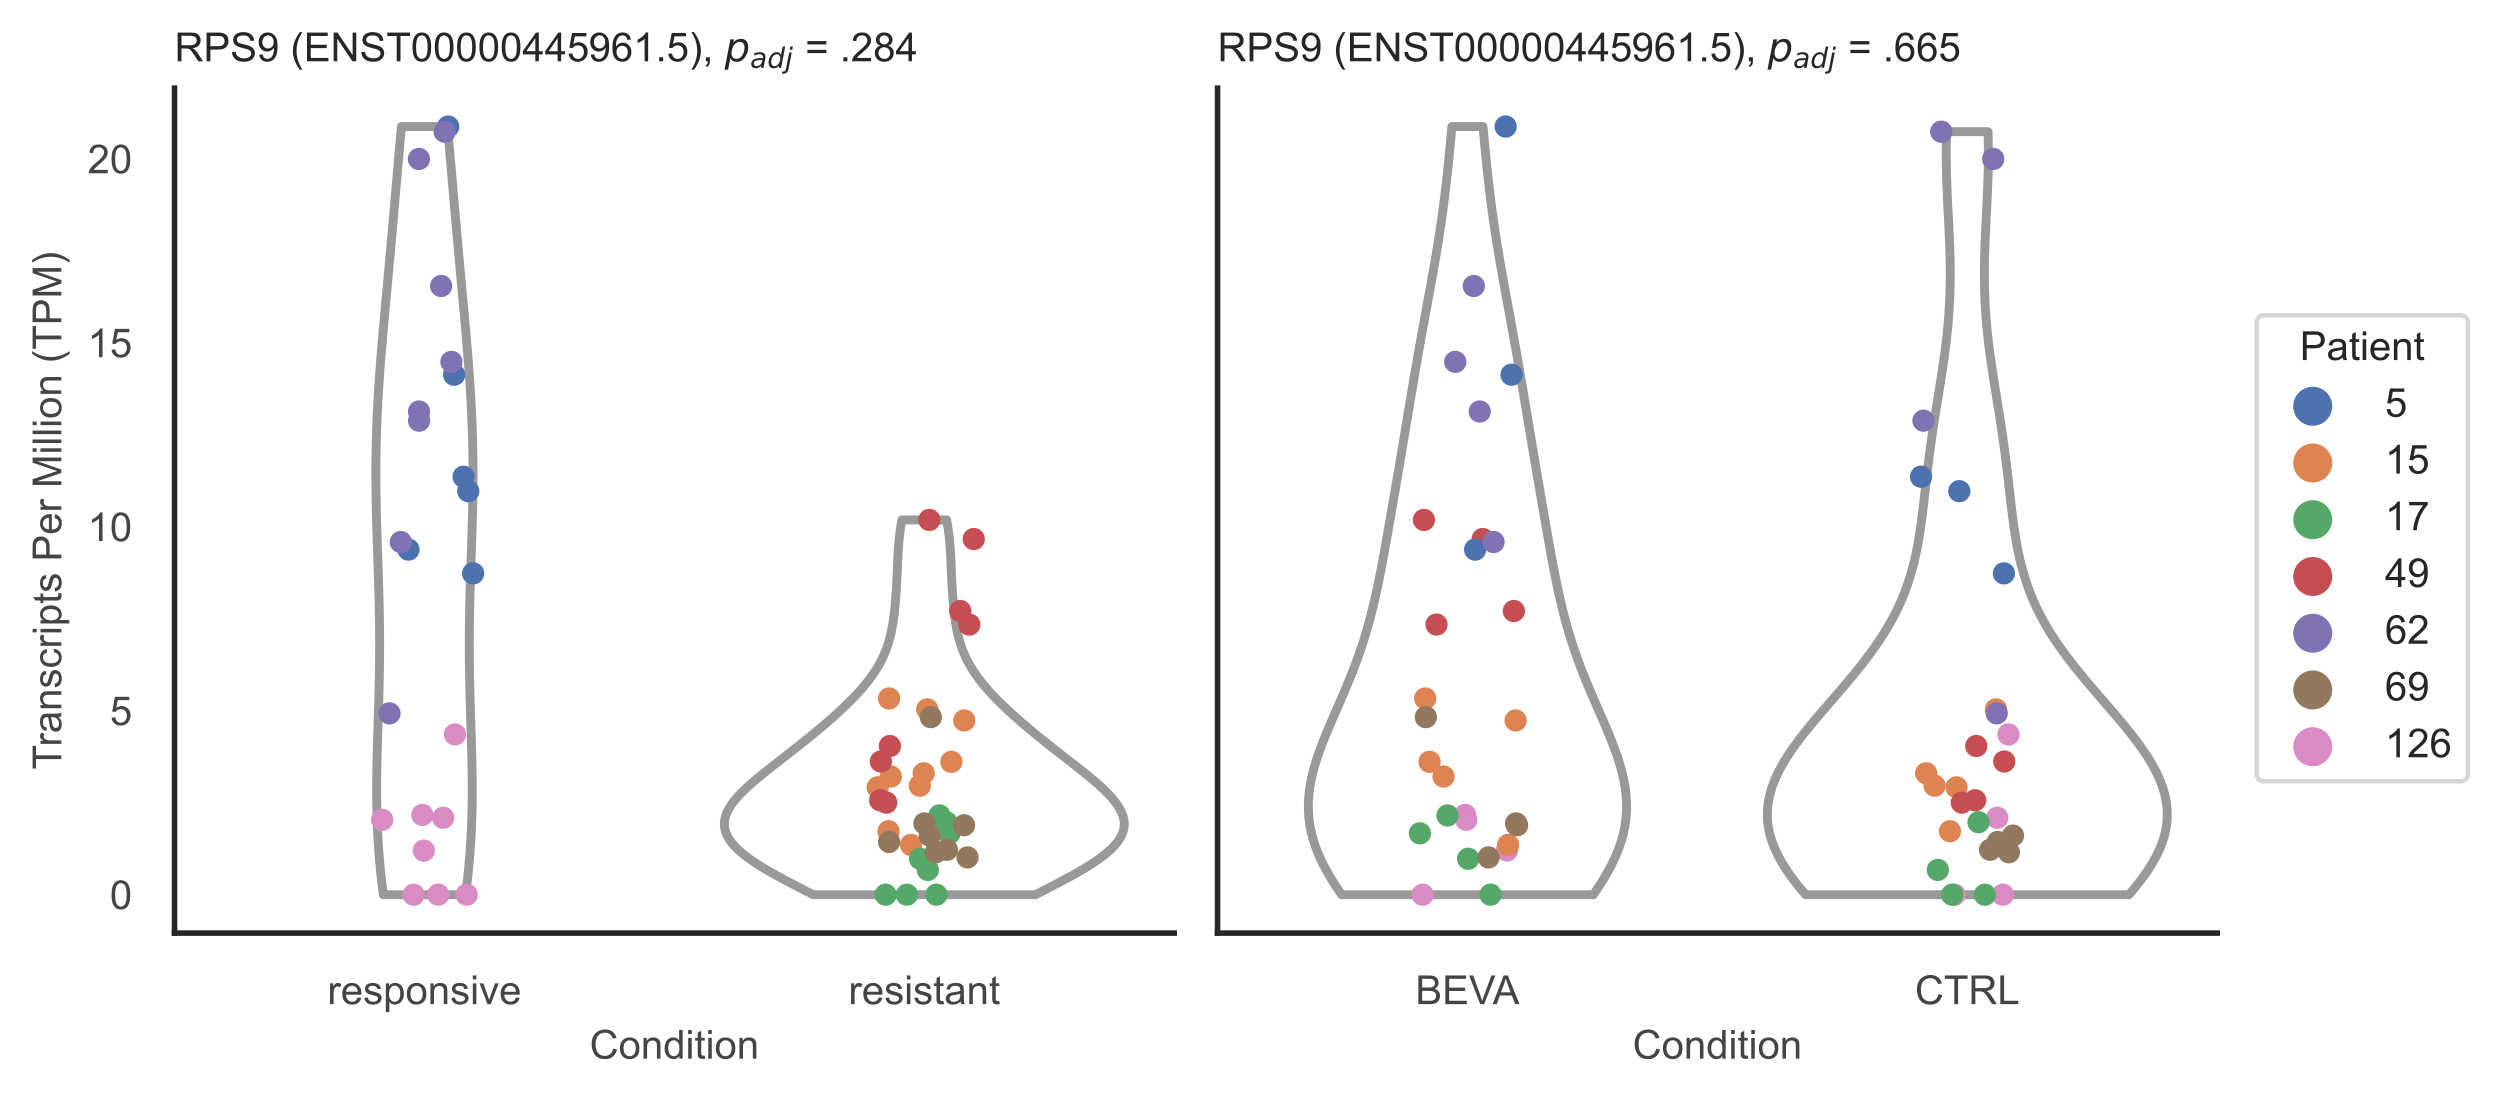 <?xml version="1.0" encoding="utf-8" standalone="no"?>
<!DOCTYPE svg PUBLIC "-//W3C//DTD SVG 1.1//EN"
  "http://www.w3.org/Graphics/SVG/1.1/DTD/svg11.dtd">
<!-- Created with matplotlib (https://matplotlib.org/) -->
<svg height="246.51pt" version="1.1" viewBox="0 0 560.895 246.51" width="560.895pt" xmlns="http://www.w3.org/2000/svg" xmlns:xlink="http://www.w3.org/1999/xlink">
 <defs>
  <style type="text/css">*{stroke-linecap:butt;stroke-linejoin:round;}</style>
 </defs>
 <g id="figure_1">
  <g id="patch_1">
   <path d="M 0 246.51 
L 560.895 246.51 
L 560.895 0 
L 0 0 
z
" style="fill:#ffffff;"/>
  </g>
  <g id="axes_1">
   <g id="patch_2">
    <path d="M 39.156 209.348 
L 263.444 209.348 
L 263.444 19.77 
L 39.156 19.77 
z
" style="fill:#ffffff;"/>
   </g>
   <g id="matplotlib.axis_1">
    <g id="xtick_1">
     <g id="text_1">
      <!-- responsive -->
      <g style="fill:#444444;" transform="translate(73.467 225.29)scale(0.09 -0.09)">
       <defs>
        <path d="M 6.5 0 
L 6.5 51.859 
L 14.406 51.859 
L 14.406 44 
Q 17.438 49.516 20 51.266 
Q 22.562 53.031 25.641 53.031 
Q 30.078 53.031 34.672 50.203 
L 31.641 42.047 
Q 28.422 43.953 25.203 43.953 
Q 22.312 43.953 20.016 42.219 
Q 17.719 40.484 16.75 37.406 
Q 15.281 32.719 15.281 27.156 
L 15.281 0 
z
" id="ArialMT-114"/>
        <path d="M 42.094 16.703 
L 51.172 15.578 
Q 49.031 7.625 43.219 3.219 
Q 37.406 -1.172 28.375 -1.172 
Q 17 -1.172 10.328 5.828 
Q 3.656 12.844 3.656 25.484 
Q 3.656 38.578 10.391 45.797 
Q 17.141 53.031 27.875 53.031 
Q 38.281 53.031 44.875 45.953 
Q 51.469 38.875 51.469 26.031 
Q 51.469 25.25 51.422 23.688 
L 12.75 23.688 
Q 13.234 15.141 17.578 10.594 
Q 21.922 6.062 28.422 6.062 
Q 33.25 6.062 36.672 8.594 
Q 40.094 11.141 42.094 16.703 
z
M 13.234 30.906 
L 42.188 30.906 
Q 41.609 37.453 38.875 40.719 
Q 34.672 45.797 27.984 45.797 
Q 21.922 45.797 17.797 41.75 
Q 13.672 37.703 13.234 30.906 
z
" id="ArialMT-101"/>
        <path d="M 3.078 15.484 
L 11.766 16.844 
Q 12.5 11.625 15.844 8.844 
Q 19.188 6.062 25.203 6.062 
Q 31.25 6.062 34.172 8.516 
Q 37.109 10.984 37.109 14.312 
Q 37.109 17.281 34.516 19 
Q 32.719 20.172 25.531 21.969 
Q 15.875 24.422 12.141 26.203 
Q 8.406 27.984 6.469 31.125 
Q 4.547 34.281 4.547 38.094 
Q 4.547 41.547 6.125 44.5 
Q 7.719 47.469 10.453 49.422 
Q 12.5 50.922 16.031 51.969 
Q 19.578 53.031 23.641 53.031 
Q 29.734 53.031 34.344 51.266 
Q 38.969 49.516 41.156 46.5 
Q 43.359 43.5 44.188 38.484 
L 35.594 37.312 
Q 35.016 41.312 32.203 43.547 
Q 29.391 45.797 24.266 45.797 
Q 18.219 45.797 15.625 43.797 
Q 13.031 41.797 13.031 39.109 
Q 13.031 37.406 14.109 36.031 
Q 15.188 34.625 17.484 33.688 
Q 18.797 33.203 25.25 31.453 
Q 34.578 28.953 38.25 27.359 
Q 41.938 25.781 44.031 22.75 
Q 46.141 19.734 46.141 15.234 
Q 46.141 10.844 43.578 6.953 
Q 41.016 3.078 36.172 0.953 
Q 31.344 -1.172 25.25 -1.172 
Q 15.141 -1.172 9.844 3.031 
Q 4.547 7.234 3.078 15.484 
z
" id="ArialMT-115"/>
        <path d="M 6.594 -19.875 
L 6.594 51.859 
L 14.594 51.859 
L 14.594 45.125 
Q 17.438 49.078 21 51.047 
Q 24.562 53.031 29.641 53.031 
Q 36.281 53.031 41.359 49.609 
Q 46.438 46.188 49.016 39.953 
Q 51.609 33.734 51.609 26.312 
Q 51.609 18.359 48.75 11.984 
Q 45.906 5.609 40.453 2.219 
Q 35.016 -1.172 29 -1.172 
Q 24.609 -1.172 21.109 0.688 
Q 17.625 2.547 15.375 5.375 
L 15.375 -19.875 
z
M 14.547 25.641 
Q 14.547 15.625 18.594 10.844 
Q 22.656 6.062 28.422 6.062 
Q 34.281 6.062 38.453 11.016 
Q 42.625 15.969 42.625 26.375 
Q 42.625 36.281 38.547 41.203 
Q 34.469 46.141 28.812 46.141 
Q 23.188 46.141 18.859 40.891 
Q 14.547 35.641 14.547 25.641 
z
" id="ArialMT-112"/>
        <path d="M 3.328 25.922 
Q 3.328 40.328 11.328 47.266 
Q 18.016 53.031 27.641 53.031 
Q 38.328 53.031 45.109 46.016 
Q 51.906 39.016 51.906 26.656 
Q 51.906 16.656 48.906 10.906 
Q 45.906 5.172 40.156 2 
Q 34.422 -1.172 27.641 -1.172 
Q 16.75 -1.172 10.031 5.812 
Q 3.328 12.797 3.328 25.922 
z
M 12.359 25.922 
Q 12.359 15.969 16.703 11.016 
Q 21.047 6.062 27.641 6.062 
Q 34.188 6.062 38.531 11.031 
Q 42.875 16.016 42.875 26.219 
Q 42.875 35.844 38.5 40.797 
Q 34.125 45.75 27.641 45.75 
Q 21.047 45.75 16.703 40.812 
Q 12.359 35.891 12.359 25.922 
z
" id="ArialMT-111"/>
        <path d="M 6.594 0 
L 6.594 51.859 
L 14.5 51.859 
L 14.5 44.484 
Q 20.219 53.031 31 53.031 
Q 35.688 53.031 39.625 51.344 
Q 43.562 49.656 45.516 46.922 
Q 47.469 44.188 48.25 40.438 
Q 48.734 37.984 48.734 31.891 
L 48.734 0 
L 39.938 0 
L 39.938 31.547 
Q 39.938 36.922 38.906 39.578 
Q 37.891 42.234 35.281 43.812 
Q 32.672 45.406 29.156 45.406 
Q 23.531 45.406 19.453 41.844 
Q 15.375 38.281 15.375 28.328 
L 15.375 0 
z
" id="ArialMT-110"/>
        <path d="M 6.641 61.469 
L 6.641 71.578 
L 15.438 71.578 
L 15.438 61.469 
z
M 6.641 0 
L 6.641 51.859 
L 15.438 51.859 
L 15.438 0 
z
" id="ArialMT-105"/>
        <path d="M 21 0 
L 1.266 51.859 
L 10.547 51.859 
L 21.688 20.797 
Q 23.484 15.766 25 10.359 
Q 26.172 14.453 28.266 20.219 
L 39.797 51.859 
L 48.828 51.859 
L 29.203 0 
z
" id="ArialMT-118"/>
       </defs>
       <use xlink:href="#ArialMT-114"/>
       <use x="33.301" xlink:href="#ArialMT-101"/>
       <use x="88.916" xlink:href="#ArialMT-115"/>
       <use x="138.916" xlink:href="#ArialMT-112"/>
       <use x="194.531" xlink:href="#ArialMT-111"/>
       <use x="250.146" xlink:href="#ArialMT-110"/>
       <use x="305.762" xlink:href="#ArialMT-115"/>
       <use x="355.762" xlink:href="#ArialMT-105"/>
       <use x="377.979" xlink:href="#ArialMT-118"/>
       <use x="427.979" xlink:href="#ArialMT-101"/>
      </g>
     </g>
    </g>
    <g id="xtick_2">
     <g id="text_2">
      <!-- resistant -->
      <g style="fill:#444444;" transform="translate(190.366 225.29)scale(0.09 -0.09)">
       <defs>
        <path d="M 25.781 7.859 
L 27.047 0.094 
Q 23.344 -0.688 20.406 -0.688 
Q 15.625 -0.688 12.984 0.828 
Q 10.359 2.344 9.281 4.812 
Q 8.203 7.281 8.203 15.188 
L 8.203 45.016 
L 1.766 45.016 
L 1.766 51.859 
L 8.203 51.859 
L 8.203 64.703 
L 16.938 69.969 
L 16.938 51.859 
L 25.781 51.859 
L 25.781 45.016 
L 16.938 45.016 
L 16.938 14.703 
Q 16.938 10.938 17.406 9.859 
Q 17.875 8.797 18.922 8.156 
Q 19.969 7.516 21.922 7.516 
Q 23.391 7.516 25.781 7.859 
z
" id="ArialMT-116"/>
        <path d="M 40.438 6.391 
Q 35.547 2.25 31.031 0.531 
Q 26.516 -1.172 21.344 -1.172 
Q 12.797 -1.172 8.203 3 
Q 3.609 7.172 3.609 13.672 
Q 3.609 17.484 5.344 20.625 
Q 7.078 23.781 9.891 25.688 
Q 12.703 27.594 16.219 28.562 
Q 18.797 29.25 24.031 29.891 
Q 34.672 31.156 39.703 32.906 
Q 39.75 34.719 39.75 35.203 
Q 39.75 40.578 37.25 42.781 
Q 33.891 45.75 27.25 45.75 
Q 21.047 45.75 18.094 43.578 
Q 15.141 41.406 13.719 35.891 
L 5.125 37.062 
Q 6.297 42.578 8.984 45.969 
Q 11.672 49.359 16.75 51.188 
Q 21.828 53.031 28.516 53.031 
Q 35.156 53.031 39.297 51.469 
Q 43.453 49.906 45.406 47.531 
Q 47.359 45.172 48.141 41.547 
Q 48.578 39.312 48.578 33.453 
L 48.578 21.734 
Q 48.578 9.469 49.141 6.219 
Q 49.703 2.984 51.375 0 
L 42.188 0 
Q 40.828 2.734 40.438 6.391 
z
M 39.703 26.031 
Q 34.906 24.078 25.344 22.703 
Q 19.922 21.922 17.672 20.938 
Q 15.438 19.969 14.203 18.094 
Q 12.984 16.219 12.984 13.922 
Q 12.984 10.406 15.641 8.062 
Q 18.312 5.719 23.438 5.719 
Q 28.516 5.719 32.469 7.938 
Q 36.422 10.156 38.281 14.016 
Q 39.703 17 39.703 22.797 
z
" id="ArialMT-97"/>
       </defs>
       <use xlink:href="#ArialMT-114"/>
       <use x="33.301" xlink:href="#ArialMT-101"/>
       <use x="88.916" xlink:href="#ArialMT-115"/>
       <use x="138.916" xlink:href="#ArialMT-105"/>
       <use x="161.133" xlink:href="#ArialMT-115"/>
       <use x="211.133" xlink:href="#ArialMT-116"/>
       <use x="238.916" xlink:href="#ArialMT-97"/>
       <use x="294.531" xlink:href="#ArialMT-110"/>
       <use x="350.146" xlink:href="#ArialMT-116"/>
      </g>
     </g>
    </g>
    <g id="text_3">
     <!-- Condition -->
     <g style="fill:#444444;" transform="translate(132.288 237.521)scale(0.09 -0.09)">
      <defs>
       <path d="M 58.797 25.094 
L 68.266 22.703 
Q 65.281 11.031 57.547 4.906 
Q 49.812 -1.219 38.625 -1.219 
Q 27.047 -1.219 19.797 3.484 
Q 12.547 8.203 8.766 17.141 
Q 4.984 26.078 4.984 36.328 
Q 4.984 47.516 9.25 55.828 
Q 13.531 64.156 21.406 68.469 
Q 29.297 72.797 38.766 72.797 
Q 49.516 72.797 56.828 67.328 
Q 64.156 61.859 67.047 51.953 
L 57.719 49.75 
Q 55.219 57.562 50.484 61.125 
Q 45.75 64.703 38.578 64.703 
Q 30.328 64.703 24.781 60.734 
Q 19.234 56.781 16.984 50.109 
Q 14.75 43.453 14.75 36.375 
Q 14.75 27.25 17.406 20.438 
Q 20.062 13.625 25.672 10.25 
Q 31.297 6.891 37.844 6.891 
Q 45.797 6.891 51.312 11.469 
Q 56.844 16.062 58.797 25.094 
z
" id="ArialMT-67"/>
       <path d="M 40.234 0 
L 40.234 6.547 
Q 35.297 -1.172 25.734 -1.172 
Q 19.531 -1.172 14.328 2.25 
Q 9.125 5.672 6.266 11.797 
Q 3.422 17.922 3.422 25.875 
Q 3.422 33.641 6 39.969 
Q 8.594 46.297 13.766 49.656 
Q 18.953 53.031 25.344 53.031 
Q 30.031 53.031 33.688 51.047 
Q 37.359 49.078 39.656 45.906 
L 39.656 71.578 
L 48.391 71.578 
L 48.391 0 
z
M 12.453 25.875 
Q 12.453 15.922 16.641 10.984 
Q 20.844 6.062 26.562 6.062 
Q 32.328 6.062 36.344 10.766 
Q 40.375 15.484 40.375 25.141 
Q 40.375 35.797 36.266 40.766 
Q 32.172 45.75 26.172 45.75 
Q 20.312 45.75 16.375 40.969 
Q 12.453 36.188 12.453 25.875 
z
" id="ArialMT-100"/>
      </defs>
      <use xlink:href="#ArialMT-67"/>
      <use x="72.217" xlink:href="#ArialMT-111"/>
      <use x="127.832" xlink:href="#ArialMT-110"/>
      <use x="183.447" xlink:href="#ArialMT-100"/>
      <use x="239.062" xlink:href="#ArialMT-105"/>
      <use x="261.279" xlink:href="#ArialMT-116"/>
      <use x="289.062" xlink:href="#ArialMT-105"/>
      <use x="311.279" xlink:href="#ArialMT-111"/>
      <use x="366.895" xlink:href="#ArialMT-110"/>
     </g>
    </g>
   </g>
   <g id="matplotlib.axis_2">
    <g id="ytick_1">
     <g id="text_4">
      <!-- 0 -->
      <g style="fill:#444444;" transform="translate(24.651 203.952)scale(0.09 -0.09)">
       <defs>
        <path d="M 4.156 35.297 
Q 4.156 48 6.766 55.734 
Q 9.375 63.484 14.516 67.672 
Q 19.672 71.875 27.484 71.875 
Q 33.25 71.875 37.594 69.547 
Q 41.938 67.234 44.766 62.859 
Q 47.609 58.5 49.219 52.219 
Q 50.828 45.953 50.828 35.297 
Q 50.828 22.703 48.234 14.969 
Q 45.656 7.234 40.5 3 
Q 35.359 -1.219 27.484 -1.219 
Q 17.141 -1.219 11.234 6.203 
Q 4.156 15.141 4.156 35.297 
z
M 13.188 35.297 
Q 13.188 17.672 17.312 11.828 
Q 21.438 6 27.484 6 
Q 33.547 6 37.672 11.859 
Q 41.797 17.719 41.797 35.297 
Q 41.797 52.984 37.672 58.781 
Q 33.547 64.594 27.391 64.594 
Q 21.344 64.594 17.719 59.469 
Q 13.188 52.938 13.188 35.297 
z
" id="ArialMT-48"/>
       </defs>
       <use xlink:href="#ArialMT-48"/>
      </g>
     </g>
    </g>
    <g id="ytick_2">
     <g id="text_5">
      <!-- 5 -->
      <g style="fill:#444444;" transform="translate(24.651 162.682)scale(0.09 -0.09)">
       <defs>
        <path d="M 4.156 18.75 
L 13.375 19.531 
Q 14.406 12.797 18.141 9.391 
Q 21.875 6 27.156 6 
Q 33.5 6 37.891 10.781 
Q 42.281 15.578 42.281 23.484 
Q 42.281 31 38.062 35.344 
Q 33.844 39.703 27 39.703 
Q 22.75 39.703 19.328 37.766 
Q 15.922 35.844 13.969 32.766 
L 5.719 33.844 
L 12.641 70.609 
L 48.25 70.609 
L 48.25 62.203 
L 19.672 62.203 
L 15.828 42.969 
Q 22.266 47.469 29.344 47.469 
Q 38.719 47.469 45.156 40.969 
Q 51.609 34.469 51.609 24.266 
Q 51.609 14.547 45.953 7.469 
Q 39.062 -1.219 27.156 -1.219 
Q 17.391 -1.219 11.203 4.25 
Q 5.031 9.719 4.156 18.75 
z
" id="ArialMT-53"/>
       </defs>
       <use xlink:href="#ArialMT-53"/>
      </g>
     </g>
    </g>
    <g id="ytick_3">
     <g id="text_6">
      <!-- 10 -->
      <g style="fill:#444444;" transform="translate(19.646 121.413)scale(0.09 -0.09)">
       <defs>
        <path d="M 37.25 0 
L 28.469 0 
L 28.469 56 
Q 25.297 52.984 20.141 49.953 
Q 14.984 46.922 10.891 45.406 
L 10.891 53.906 
Q 18.266 57.375 23.781 62.297 
Q 29.297 67.234 31.594 71.875 
L 37.25 71.875 
z
" id="ArialMT-49"/>
       </defs>
       <use xlink:href="#ArialMT-49"/>
       <use x="55.615" xlink:href="#ArialMT-48"/>
      </g>
     </g>
    </g>
    <g id="ytick_4">
     <g id="text_7">
      <!-- 15 -->
      <g style="fill:#444444;" transform="translate(19.646 80.143)scale(0.09 -0.09)">
       <use xlink:href="#ArialMT-49"/>
       <use x="55.615" xlink:href="#ArialMT-53"/>
      </g>
     </g>
    </g>
    <g id="ytick_5">
     <g id="text_8">
      <!-- 20 -->
      <g style="fill:#444444;" transform="translate(19.646 38.874)scale(0.09 -0.09)">
       <defs>
        <path d="M 50.344 8.453 
L 50.344 0 
L 3.031 0 
Q 2.938 3.172 4.047 6.109 
Q 5.859 10.938 9.828 15.625 
Q 13.812 20.312 21.344 26.469 
Q 33.016 36.031 37.109 41.625 
Q 41.219 47.219 41.219 52.203 
Q 41.219 57.422 37.469 61 
Q 33.734 64.594 27.734 64.594 
Q 21.391 64.594 17.578 60.781 
Q 13.766 56.984 13.719 50.25 
L 4.688 51.172 
Q 5.609 61.281 11.656 66.578 
Q 17.719 71.875 27.938 71.875 
Q 38.234 71.875 44.234 66.156 
Q 50.25 60.453 50.25 52 
Q 50.25 47.703 48.484 43.547 
Q 46.734 39.406 42.656 34.812 
Q 38.578 30.219 29.109 22.219 
Q 21.188 15.578 18.938 13.203 
Q 16.703 10.844 15.234 8.453 
z
" id="ArialMT-50"/>
       </defs>
       <use xlink:href="#ArialMT-50"/>
       <use x="55.615" xlink:href="#ArialMT-48"/>
      </g>
     </g>
    </g>
    <g id="text_9">
     <!-- Transcripts Per Million (TPM) -->
     <g style="fill:#444444;" transform="translate(13.752 172.644)rotate(-90)scale(0.09 -0.09)">
      <defs>
       <path d="M 25.922 0 
L 25.922 63.141 
L 2.344 63.141 
L 2.344 71.578 
L 59.078 71.578 
L 59.078 63.141 
L 35.406 63.141 
L 35.406 0 
z
" id="ArialMT-84"/>
       <path d="M 40.438 19 
L 49.078 17.875 
Q 47.656 8.938 41.812 3.875 
Q 35.984 -1.172 27.484 -1.172 
Q 16.844 -1.172 10.375 5.781 
Q 3.906 12.75 3.906 25.734 
Q 3.906 34.125 6.688 40.422 
Q 9.469 46.734 15.156 49.875 
Q 20.844 53.031 27.547 53.031 
Q 35.984 53.031 41.359 48.75 
Q 46.734 44.484 48.25 36.625 
L 39.703 35.297 
Q 38.484 40.531 35.375 43.156 
Q 32.281 45.797 27.875 45.797 
Q 21.234 45.797 17.078 41.031 
Q 12.938 36.281 12.938 25.984 
Q 12.938 15.531 16.938 10.797 
Q 20.953 6.062 27.391 6.062 
Q 32.562 6.062 36.031 9.234 
Q 39.5 12.406 40.438 19 
z
" id="ArialMT-99"/>
       <path id="ArialMT-32"/>
       <path d="M 7.719 0 
L 7.719 71.578 
L 34.719 71.578 
Q 41.844 71.578 45.609 70.906 
Q 50.875 70.016 54.438 67.547 
Q 58.016 65.094 60.188 60.641 
Q 62.359 56.203 62.359 50.875 
Q 62.359 41.75 56.547 35.422 
Q 50.734 29.109 35.547 29.109 
L 17.188 29.109 
L 17.188 0 
z
M 17.188 37.547 
L 35.688 37.547 
Q 44.875 37.547 48.734 40.969 
Q 52.594 44.391 52.594 50.594 
Q 52.594 55.078 50.312 58.266 
Q 48.047 61.469 44.344 62.5 
Q 41.938 63.141 35.5 63.141 
L 17.188 63.141 
z
" id="ArialMT-80"/>
       <path d="M 7.422 0 
L 7.422 71.578 
L 21.688 71.578 
L 38.625 20.906 
Q 40.969 13.812 42.047 10.297 
Q 43.266 14.203 45.844 21.781 
L 62.984 71.578 
L 75.734 71.578 
L 75.734 0 
L 66.609 0 
L 66.609 59.906 
L 45.797 0 
L 37.25 0 
L 16.547 60.938 
L 16.547 0 
z
" id="ArialMT-77"/>
       <path d="M 6.391 0 
L 6.391 71.578 
L 15.188 71.578 
L 15.188 0 
z
" id="ArialMT-108"/>
       <path d="M 23.391 -21.047 
Q 16.109 -11.859 11.078 0.438 
Q 6.062 12.75 6.062 25.922 
Q 6.062 37.547 9.812 48.188 
Q 14.203 60.547 23.391 72.797 
L 29.688 72.797 
Q 23.781 62.641 21.875 58.297 
Q 18.891 51.562 17.188 44.234 
Q 15.094 35.109 15.094 25.875 
Q 15.094 2.391 29.688 -21.047 
z
" id="ArialMT-40"/>
       <path d="M 12.359 -21.047 
L 6.062 -21.047 
Q 20.656 2.391 20.656 25.875 
Q 20.656 35.062 18.562 44.094 
Q 16.891 51.422 13.922 58.156 
Q 12.016 62.547 6.062 72.797 
L 12.359 72.797 
Q 21.531 60.547 25.922 48.188 
Q 29.688 37.547 29.688 25.922 
Q 29.688 12.75 24.625 0.438 
Q 19.578 -11.859 12.359 -21.047 
z
" id="ArialMT-41"/>
      </defs>
      <use xlink:href="#ArialMT-84"/>
      <use x="57.334" xlink:href="#ArialMT-114"/>
      <use x="90.635" xlink:href="#ArialMT-97"/>
      <use x="146.25" xlink:href="#ArialMT-110"/>
      <use x="201.865" xlink:href="#ArialMT-115"/>
      <use x="251.865" xlink:href="#ArialMT-99"/>
      <use x="301.865" xlink:href="#ArialMT-114"/>
      <use x="335.166" xlink:href="#ArialMT-105"/>
      <use x="357.383" xlink:href="#ArialMT-112"/>
      <use x="412.998" xlink:href="#ArialMT-116"/>
      <use x="440.781" xlink:href="#ArialMT-115"/>
      <use x="490.781" xlink:href="#ArialMT-32"/>
      <use x="518.564" xlink:href="#ArialMT-80"/>
      <use x="585.264" xlink:href="#ArialMT-101"/>
      <use x="640.879" xlink:href="#ArialMT-114"/>
      <use x="674.18" xlink:href="#ArialMT-32"/>
      <use x="701.963" xlink:href="#ArialMT-77"/>
      <use x="785.264" xlink:href="#ArialMT-105"/>
      <use x="807.48" xlink:href="#ArialMT-108"/>
      <use x="829.697" xlink:href="#ArialMT-108"/>
      <use x="851.914" xlink:href="#ArialMT-105"/>
      <use x="874.131" xlink:href="#ArialMT-111"/>
      <use x="929.746" xlink:href="#ArialMT-110"/>
      <use x="985.361" xlink:href="#ArialMT-32"/>
      <use x="1013.145" xlink:href="#ArialMT-40"/>
      <use x="1046.445" xlink:href="#ArialMT-84"/>
      <use x="1107.529" xlink:href="#ArialMT-80"/>
      <use x="1174.229" xlink:href="#ArialMT-77"/>
      <use x="1257.529" xlink:href="#ArialMT-41"/>
     </g>
    </g>
   </g>
   <g id="PolyCollection_1">
    <defs>
     <path d="M 104.468 -45.779 
L 85.987 -45.779 
L 85.769 -47.52 
L 85.568 -49.26 
L 85.384 -51.001 
L 85.217 -52.742 
L 85.068 -54.483 
L 84.938 -56.224 
L 84.825 -57.965 
L 84.731 -59.706 
L 84.654 -61.446 
L 84.594 -63.187 
L 84.551 -64.928 
L 84.523 -66.669 
L 84.509 -68.41 
L 84.509 -70.151 
L 84.521 -71.891 
L 84.543 -73.632 
L 84.575 -75.373 
L 84.614 -77.114 
L 84.66 -78.855 
L 84.71 -80.596 
L 84.763 -82.337 
L 84.817 -84.077 
L 84.872 -85.818 
L 84.925 -87.559 
L 84.975 -89.3 
L 85.021 -91.041 
L 85.063 -92.782 
L 85.099 -94.522 
L 85.128 -96.263 
L 85.15 -98.004 
L 85.164 -99.745 
L 85.17 -101.486 
L 85.168 -103.227 
L 85.157 -104.968 
L 85.139 -106.708 
L 85.113 -108.449 
L 85.081 -110.19 
L 85.041 -111.931 
L 84.997 -113.672 
L 84.947 -115.413 
L 84.893 -117.153 
L 84.836 -118.894 
L 84.778 -120.635 
L 84.719 -122.376 
L 84.66 -124.117 
L 84.603 -125.858 
L 84.549 -127.599 
L 84.498 -129.339 
L 84.453 -131.08 
L 84.413 -132.821 
L 84.38 -134.562 
L 84.355 -136.303 
L 84.339 -138.044 
L 84.331 -139.784 
L 84.334 -141.525 
L 84.346 -143.266 
L 84.369 -145.007 
L 84.402 -146.748 
L 84.447 -148.489 
L 84.502 -150.229 
L 84.568 -151.97 
L 84.644 -153.711 
L 84.73 -155.452 
L 84.826 -157.193 
L 84.93 -158.934 
L 85.044 -160.675 
L 85.165 -162.415 
L 85.293 -164.156 
L 85.428 -165.897 
L 85.569 -167.638 
L 85.714 -169.379 
L 85.864 -171.12 
L 86.017 -172.86 
L 86.173 -174.601 
L 86.331 -176.342 
L 86.49 -178.083 
L 86.65 -179.824 
L 86.811 -181.565 
L 86.971 -183.306 
L 87.132 -185.046 
L 87.291 -186.787 
L 87.45 -188.528 
L 87.607 -190.269 
L 87.763 -192.01 
L 87.918 -193.751 
L 88.073 -195.491 
L 88.226 -197.232 
L 88.378 -198.973 
L 88.53 -200.714 
L 88.681 -202.455 
L 88.833 -204.196 
L 88.984 -205.937 
L 89.136 -207.677 
L 89.289 -209.418 
L 89.443 -211.159 
L 89.598 -212.9 
L 89.754 -214.641 
L 89.912 -216.382 
L 90.072 -218.122 
L 100.383 -218.122 
L 100.383 -218.122 
L 100.543 -216.382 
L 100.701 -214.641 
L 100.857 -212.9 
L 101.012 -211.159 
L 101.166 -209.418 
L 101.319 -207.677 
L 101.471 -205.937 
L 101.623 -204.196 
L 101.774 -202.455 
L 101.925 -200.714 
L 102.077 -198.973 
L 102.23 -197.232 
L 102.383 -195.491 
L 102.537 -193.751 
L 102.692 -192.01 
L 102.848 -190.269 
L 103.006 -188.528 
L 103.164 -186.787 
L 103.324 -185.046 
L 103.484 -183.306 
L 103.644 -181.565 
L 103.805 -179.824 
L 103.965 -178.083 
L 104.125 -176.342 
L 104.283 -174.601 
L 104.439 -172.86 
L 104.592 -171.12 
L 104.741 -169.379 
L 104.887 -167.638 
L 105.027 -165.897 
L 105.162 -164.156 
L 105.29 -162.415 
L 105.412 -160.675 
L 105.525 -158.934 
L 105.63 -157.193 
L 105.726 -155.452 
L 105.812 -153.711 
L 105.888 -151.97 
L 105.953 -150.229 
L 106.009 -148.489 
L 106.053 -146.748 
L 106.086 -145.007 
L 106.109 -143.266 
L 106.122 -141.525 
L 106.124 -139.784 
L 106.117 -138.044 
L 106.1 -136.303 
L 106.075 -134.562 
L 106.042 -132.821 
L 106.002 -131.08 
L 105.957 -129.339 
L 105.906 -127.599 
L 105.852 -125.858 
L 105.795 -124.117 
L 105.736 -122.376 
L 105.677 -120.635 
L 105.619 -118.894 
L 105.562 -117.153 
L 105.509 -115.413 
L 105.459 -113.672 
L 105.414 -111.931 
L 105.375 -110.19 
L 105.342 -108.449 
L 105.316 -106.708 
L 105.298 -104.968 
L 105.288 -103.227 
L 105.286 -101.486 
L 105.292 -99.745 
L 105.306 -98.004 
L 105.328 -96.263 
L 105.357 -94.522 
L 105.392 -92.782 
L 105.434 -91.041 
L 105.48 -89.3 
L 105.531 -87.559 
L 105.584 -85.818 
L 105.638 -84.077 
L 105.693 -82.337 
L 105.746 -80.596 
L 105.795 -78.855 
L 105.841 -77.114 
L 105.88 -75.373 
L 105.912 -73.632 
L 105.934 -71.891 
L 105.946 -70.151 
L 105.946 -68.41 
L 105.932 -66.669 
L 105.905 -64.928 
L 105.861 -63.187 
L 105.801 -61.446 
L 105.725 -59.706 
L 105.63 -57.965 
L 105.518 -56.224 
L 105.387 -54.483 
L 105.238 -52.742 
L 105.071 -51.001 
L 104.887 -49.26 
L 104.686 -47.52 
L 104.468 -45.779 
z
" id="mb617ed0e46" style="stroke:#999999;stroke-width:2;"/>
    </defs>
    <g clip-path="url(#pf820f7045e)">
     <use style="fill:#ffffff;stroke:#999999;stroke-width:2;" x="0" xlink:href="#mb617ed0e46" y="246.51"/>
    </g>
   </g>
   <g id="PolyCollection_2">
    <defs>
     <path d="M 232.313 -45.779 
L 182.431 -45.779 
L 180.781 -46.628 
L 179.132 -47.477 
L 177.498 -48.327 
L 175.891 -49.176 
L 174.324 -50.025 
L 172.81 -50.875 
L 171.361 -51.724 
L 169.99 -52.573 
L 168.708 -53.423 
L 167.526 -54.272 
L 166.454 -55.121 
L 165.5 -55.971 
L 164.67 -56.82 
L 163.972 -57.67 
L 163.407 -58.519 
L 162.98 -59.368 
L 162.689 -60.218 
L 162.535 -61.067 
L 162.514 -61.916 
L 162.622 -62.766 
L 162.855 -63.615 
L 163.204 -64.464 
L 163.663 -65.314 
L 164.223 -66.163 
L 164.876 -67.012 
L 165.611 -67.862 
L 166.419 -68.711 
L 167.292 -69.56 
L 168.219 -70.41 
L 169.191 -71.259 
L 170.201 -72.108 
L 171.24 -72.958 
L 172.301 -73.807 
L 173.377 -74.656 
L 174.463 -75.506 
L 175.554 -76.355 
L 176.644 -77.204 
L 177.732 -78.054 
L 178.813 -78.903 
L 179.885 -79.752 
L 180.945 -80.602 
L 181.993 -81.451 
L 183.027 -82.3 
L 184.045 -83.15 
L 185.045 -83.999 
L 186.027 -84.848 
L 186.99 -85.698 
L 187.931 -86.547 
L 188.849 -87.396 
L 189.742 -88.246 
L 190.609 -89.095 
L 191.446 -89.944 
L 192.252 -90.794 
L 193.024 -91.643 
L 193.761 -92.492 
L 194.46 -93.342 
L 195.12 -94.191 
L 195.739 -95.041 
L 196.315 -95.89 
L 196.849 -96.739 
L 197.341 -97.589 
L 197.79 -98.438 
L 198.198 -99.287 
L 198.566 -100.137 
L 198.896 -100.986 
L 199.191 -101.835 
L 199.452 -102.685 
L 199.683 -103.534 
L 199.887 -104.383 
L 200.067 -105.233 
L 200.225 -106.082 
L 200.365 -106.931 
L 200.488 -107.781 
L 200.598 -108.63 
L 200.697 -109.479 
L 200.785 -110.329 
L 200.864 -111.178 
L 200.936 -112.027 
L 201.001 -112.877 
L 201.06 -113.726 
L 201.113 -114.575 
L 201.162 -115.425 
L 201.206 -116.274 
L 201.247 -117.123 
L 201.286 -117.973 
L 201.322 -118.822 
L 201.359 -119.671 
L 201.396 -120.521 
L 201.436 -121.37 
L 201.481 -122.219 
L 201.531 -123.069 
L 201.59 -123.918 
L 201.659 -124.767 
L 201.739 -125.617 
L 201.832 -126.466 
L 201.939 -127.315 
L 202.061 -128.165 
L 202.199 -129.014 
L 202.353 -129.863 
L 212.39 -129.863 
L 212.39 -129.863 
L 212.544 -129.014 
L 212.682 -128.165 
L 212.804 -127.315 
L 212.912 -126.466 
L 213.005 -125.617 
L 213.085 -124.767 
L 213.153 -123.918 
L 213.212 -123.069 
L 213.263 -122.219 
L 213.307 -121.37 
L 213.347 -120.521 
L 213.385 -119.671 
L 213.421 -118.822 
L 213.458 -117.973 
L 213.496 -117.123 
L 213.537 -116.274 
L 213.582 -115.425 
L 213.63 -114.575 
L 213.684 -113.726 
L 213.743 -112.877 
L 213.808 -112.027 
L 213.88 -111.178 
L 213.959 -110.329 
L 214.047 -109.479 
L 214.145 -108.63 
L 214.255 -107.781 
L 214.379 -106.931 
L 214.518 -106.082 
L 214.677 -105.233 
L 214.856 -104.383 
L 215.06 -103.534 
L 215.291 -102.685 
L 215.553 -101.835 
L 215.847 -100.986 
L 216.177 -100.137 
L 216.545 -99.287 
L 216.953 -98.438 
L 217.403 -97.589 
L 217.894 -96.739 
L 218.428 -95.89 
L 219.005 -95.041 
L 219.624 -94.191 
L 220.283 -93.342 
L 220.982 -92.492 
L 221.719 -91.643 
L 222.491 -90.794 
L 223.297 -89.944 
L 224.135 -89.095 
L 225.001 -88.246 
L 225.894 -87.396 
L 226.812 -86.547 
L 227.753 -85.698 
L 228.716 -84.848 
L 229.698 -83.999 
L 230.699 -83.15 
L 231.717 -82.3 
L 232.75 -81.451 
L 233.798 -80.602 
L 234.859 -79.752 
L 235.931 -78.903 
L 237.012 -78.054 
L 238.099 -77.204 
L 239.19 -76.355 
L 240.28 -75.506 
L 241.366 -74.656 
L 242.443 -73.807 
L 243.503 -72.958 
L 244.542 -72.108 
L 245.552 -71.259 
L 246.525 -70.41 
L 247.452 -69.56 
L 248.324 -68.711 
L 249.133 -67.862 
L 249.868 -67.012 
L 250.52 -66.163 
L 251.08 -65.314 
L 251.539 -64.464 
L 251.889 -63.615 
L 252.121 -62.766 
L 252.229 -61.916 
L 252.208 -61.067 
L 252.054 -60.218 
L 251.764 -59.368 
L 251.336 -58.519 
L 250.772 -57.67 
L 250.073 -56.82 
L 249.244 -55.971 
L 248.29 -55.121 
L 247.217 -54.272 
L 246.035 -53.423 
L 244.753 -52.573 
L 243.382 -51.724 
L 241.933 -50.875 
L 240.419 -50.025 
L 238.852 -49.176 
L 237.245 -48.327 
L 235.611 -47.477 
L 233.963 -46.628 
L 232.313 -45.779 
z
" id="m40c9c5a5d6" style="stroke:#999999;stroke-width:2;"/>
    </defs>
    <g clip-path="url(#pf820f7045e)">
     <use style="fill:#ffffff;stroke:#999999;stroke-width:2;" x="0" xlink:href="#m40c9c5a5d6" y="246.51"/>
    </g>
   </g>
   <g id="PathCollection_1"/>
   <g id="PathCollection_2"/>
   <g id="PathCollection_3"/>
   <g id="PathCollection_4"/>
   <g id="PathCollection_5"/>
   <g id="PathCollection_6"/>
   <g id="PathCollection_7"/>
   <g id="patch_3">
    <path d="M 39.156 209.348 
L 39.156 19.77 
" style="fill:none;stroke:#262626;stroke-linecap:square;stroke-linejoin:miter;stroke-width:1.25;"/>
   </g>
   <g id="patch_4">
    <path d="M 39.156 209.348 
L 263.444 209.348 
" style="fill:none;stroke:#262626;stroke-linecap:square;stroke-linejoin:miter;stroke-width:1.25;"/>
   </g>
   <g id="PathCollection_8">
    <defs>
     <path d="M 0 2.5 
C 0.663 2.5 1.299 2.237 1.768 1.768 
C 2.237 1.299 2.5 0.663 2.5 -0 
C 2.5 -0.663 2.237 -1.299 1.768 -1.768 
C 1.299 -2.237 0.663 -2.5 0 -2.5 
C -0.663 -2.5 -1.299 -2.237 -1.768 -1.768 
C -2.237 -1.299 -2.5 -0.663 -2.5 0 
C -2.5 0.663 -2.237 1.299 -1.768 1.768 
C -1.299 2.237 -0.663 2.5 0 2.5 
z
" id="C0_0_89d41e4982"/>
    </defs>
    <g clip-path="url(#pf820f7045e)">
     <use style="fill:#da8bc3;" x="94.757" xlink:href="#C0_0_89d41e4982" y="182.836"/>
    </g>
    <g clip-path="url(#pf820f7045e)">
     <use style="fill:#da8bc3;" x="95.081" xlink:href="#C0_0_89d41e4982" y="190.834"/>
    </g>
    <g clip-path="url(#pf820f7045e)">
     <use style="fill:#da8bc3;" x="85.736" xlink:href="#C0_0_89d41e4982" y="183.928"/>
    </g>
    <g clip-path="url(#pf820f7045e)">
     <use style="fill:#da8bc3;" x="104.698" xlink:href="#C0_0_89d41e4982" y="200.731"/>
    </g>
    <g clip-path="url(#pf820f7045e)">
     <use style="fill:#da8bc3;" x="99.426" xlink:href="#C0_0_89d41e4982" y="183.468"/>
    </g>
    <g clip-path="url(#pf820f7045e)">
     <use style="fill:#da8bc3;" x="102.082" xlink:href="#C0_0_89d41e4982" y="164.774"/>
    </g>
    <g clip-path="url(#pf820f7045e)">
     <use style="fill:#da8bc3;" x="98.311" xlink:href="#C0_0_89d41e4982" y="200.731"/>
    </g>
    <g clip-path="url(#pf820f7045e)">
     <use style="fill:#da8bc3;" x="92.806" xlink:href="#C0_0_89d41e4982" y="200.731"/>
    </g>
    <g clip-path="url(#pf820f7045e)">
     <use style="fill:#4c72b0;" x="91.647" xlink:href="#C0_0_89d41e4982" y="123.311"/>
    </g>
    <g clip-path="url(#pf820f7045e)">
     <use style="fill:#4c72b0;" x="100.561" xlink:href="#C0_0_89d41e4982" y="28.387"/>
    </g>
    <g clip-path="url(#pf820f7045e)">
     <use style="fill:#4c72b0;" x="101.885" xlink:href="#C0_0_89d41e4982" y="84.067"/>
    </g>
    <g clip-path="url(#pf820f7045e)">
     <use style="fill:#4c72b0;" x="105.061" xlink:href="#C0_0_89d41e4982" y="110.195"/>
    </g>
    <g clip-path="url(#pf820f7045e)">
     <use style="fill:#4c72b0;" x="106.151" xlink:href="#C0_0_89d41e4982" y="128.637"/>
    </g>
    <g clip-path="url(#pf820f7045e)">
     <use style="fill:#4c72b0;" x="104.008" xlink:href="#C0_0_89d41e4982" y="106.957"/>
    </g>
    <g clip-path="url(#pf820f7045e)">
     <use style="fill:#8172b3;" x="89.925" xlink:href="#C0_0_89d41e4982" y="121.612"/>
    </g>
    <g clip-path="url(#pf820f7045e)">
     <use style="fill:#8172b3;" x="94.003" xlink:href="#C0_0_89d41e4982" y="92.326"/>
    </g>
    <g clip-path="url(#pf820f7045e)">
     <use style="fill:#8172b3;" x="101.278" xlink:href="#C0_0_89d41e4982" y="81.189"/>
    </g>
    <g clip-path="url(#pf820f7045e)">
     <use style="fill:#8172b3;" x="98.973" xlink:href="#C0_0_89d41e4982" y="64.164"/>
    </g>
    <g clip-path="url(#pf820f7045e)">
     <use style="fill:#8172b3;" x="94.028" xlink:href="#C0_0_89d41e4982" y="94.381"/>
    </g>
    <g clip-path="url(#pf820f7045e)">
     <use style="fill:#8172b3;" x="99.77" xlink:href="#C0_0_89d41e4982" y="29.545"/>
    </g>
    <g clip-path="url(#pf820f7045e)">
     <use style="fill:#8172b3;" x="93.992" xlink:href="#C0_0_89d41e4982" y="35.67"/>
    </g>
    <g clip-path="url(#pf820f7045e)">
     <use style="fill:#8172b3;" x="87.384" xlink:href="#C0_0_89d41e4982" y="160.045"/>
    </g>
   </g>
   <g id="PathCollection_9">
    <defs>
     <path d="M 0 2.5 
C 0.663 2.5 1.299 2.237 1.768 1.768 
C 2.237 1.299 2.5 0.663 2.5 -0 
C 2.5 -0.663 2.237 -1.299 1.768 -1.768 
C 1.299 -2.237 0.663 -2.5 0 -2.5 
C -0.663 -2.5 -1.299 -2.237 -1.768 -1.768 
C -2.237 -1.299 -2.5 -0.663 -2.5 0 
C -2.5 0.663 -2.237 1.299 -1.768 1.768 
C -1.299 2.237 -0.663 2.5 0 2.5 
z
" id="C1_0_1e6b6bde62"/>
    </defs>
    <g clip-path="url(#pf820f7045e)">
     <use style="fill:#dd8452;" x="199.855" xlink:href="#C1_0_1e6b6bde62" y="174.222"/>
    </g>
    <g clip-path="url(#pf820f7045e)">
     <use style="fill:#dd8452;" x="204.4" xlink:href="#C1_0_1e6b6bde62" y="189.548"/>
    </g>
    <g clip-path="url(#pf820f7045e)">
     <use style="fill:#dd8452;" x="199.468" xlink:href="#C1_0_1e6b6bde62" y="156.707"/>
    </g>
    <g clip-path="url(#pf820f7045e)">
     <use style="fill:#dd8452;" x="216.331" xlink:href="#C1_0_1e6b6bde62" y="161.639"/>
    </g>
    <g clip-path="url(#pf820f7045e)">
     <use style="fill:#dd8452;" x="213.448" xlink:href="#C1_0_1e6b6bde62" y="170.918"/>
    </g>
    <g clip-path="url(#pf820f7045e)">
     <use style="fill:#dd8452;" x="206.359" xlink:href="#C1_0_1e6b6bde62" y="176.273"/>
    </g>
    <g clip-path="url(#pf820f7045e)">
     <use style="fill:#dd8452;" x="207.238" xlink:href="#C1_0_1e6b6bde62" y="173.495"/>
    </g>
    <g clip-path="url(#pf820f7045e)">
     <use style="fill:#dd8452;" x="196.932" xlink:href="#C1_0_1e6b6bde62" y="176.648"/>
    </g>
    <g clip-path="url(#pf820f7045e)">
     <use style="fill:#dd8452;" x="208.038" xlink:href="#C1_0_1e6b6bde62" y="159.153"/>
    </g>
    <g clip-path="url(#pf820f7045e)">
     <use style="fill:#dd8452;" x="199.356" xlink:href="#C1_0_1e6b6bde62" y="186.491"/>
    </g>
    <g clip-path="url(#pf820f7045e)">
     <use style="fill:#55a868;" x="198.697" xlink:href="#C1_0_1e6b6bde62" y="200.731"/>
    </g>
    <g clip-path="url(#pf820f7045e)">
     <use style="fill:#55a868;" x="206.418" xlink:href="#C1_0_1e6b6bde62" y="192.664"/>
    </g>
    <g clip-path="url(#pf820f7045e)">
     <use style="fill:#55a868;" x="213.004" xlink:href="#C1_0_1e6b6bde62" y="186.971"/>
    </g>
    <g clip-path="url(#pf820f7045e)">
     <use style="fill:#55a868;" x="210.776" xlink:href="#C1_0_1e6b6bde62" y="182.949"/>
    </g>
    <g clip-path="url(#pf820f7045e)">
     <use style="fill:#55a868;" x="203.476" xlink:href="#C1_0_1e6b6bde62" y="200.731"/>
    </g>
    <g clip-path="url(#pf820f7045e)">
     <use style="fill:#55a868;" x="208.156" xlink:href="#C1_0_1e6b6bde62" y="195.17"/>
    </g>
    <g clip-path="url(#pf820f7045e)">
     <use style="fill:#55a868;" x="212.326" xlink:href="#C1_0_1e6b6bde62" y="184.475"/>
    </g>
    <g clip-path="url(#pf820f7045e)">
     <use style="fill:#55a868;" x="210.097" xlink:href="#C1_0_1e6b6bde62" y="200.731"/>
    </g>
    <g clip-path="url(#pf820f7045e)">
     <use style="fill:#c44e52;" x="208.497" xlink:href="#C1_0_1e6b6bde62" y="116.646"/>
    </g>
    <g clip-path="url(#pf820f7045e)">
     <use style="fill:#c44e52;" x="218.464" xlink:href="#C1_0_1e6b6bde62" y="120.937"/>
    </g>
    <g clip-path="url(#pf820f7045e)">
     <use style="fill:#c44e52;" x="217.469" xlink:href="#C1_0_1e6b6bde62" y="140.124"/>
    </g>
    <g clip-path="url(#pf820f7045e)">
     <use style="fill:#c44e52;" x="215.445" xlink:href="#C1_0_1e6b6bde62" y="137.088"/>
    </g>
    <g clip-path="url(#pf820f7045e)">
     <use style="fill:#c44e52;" x="197.475" xlink:href="#C1_0_1e6b6bde62" y="179.54"/>
    </g>
    <g clip-path="url(#pf820f7045e)">
     <use style="fill:#c44e52;" x="199.648" xlink:href="#C1_0_1e6b6bde62" y="167.377"/>
    </g>
    <g clip-path="url(#pf820f7045e)">
     <use style="fill:#c44e52;" x="197.639" xlink:href="#C1_0_1e6b6bde62" y="170.847"/>
    </g>
    <g clip-path="url(#pf820f7045e)">
     <use style="fill:#c44e52;" x="198.838" xlink:href="#C1_0_1e6b6bde62" y="180.066"/>
    </g>
    <g clip-path="url(#pf820f7045e)">
     <use style="fill:#937860;" x="208.84" xlink:href="#C1_0_1e6b6bde62" y="160.894"/>
    </g>
    <g clip-path="url(#pf820f7045e)">
     <use style="fill:#937860;" x="217.07" xlink:href="#C1_0_1e6b6bde62" y="192.366"/>
    </g>
    <g clip-path="url(#pf820f7045e)">
     <use style="fill:#937860;" x="207.403" xlink:href="#C1_0_1e6b6bde62" y="184.743"/>
    </g>
    <g clip-path="url(#pf820f7045e)">
     <use style="fill:#937860;" x="216.294" xlink:href="#C1_0_1e6b6bde62" y="185.151"/>
    </g>
    <g clip-path="url(#pf820f7045e)">
     <use style="fill:#937860;" x="199.479" xlink:href="#C1_0_1e6b6bde62" y="188.904"/>
    </g>
    <g clip-path="url(#pf820f7045e)">
     <use style="fill:#937860;" x="212.435" xlink:href="#C1_0_1e6b6bde62" y="190.656"/>
    </g>
    <g clip-path="url(#pf820f7045e)">
     <use style="fill:#937860;" x="208.599" xlink:href="#C1_0_1e6b6bde62" y="187.477"/>
    </g>
    <g clip-path="url(#pf820f7045e)">
     <use style="fill:#937860;" x="209.953" xlink:href="#C1_0_1e6b6bde62" y="191.213"/>
    </g>
   </g>
   <g id="text_10">
    <!-- RPS9 (ENST00000445961.5), $p_{adj}$ = .284 -->
    <g style="fill:#262626;" transform="translate(39.156 13.77)scale(0.09 -0.09)">
     <defs>
      <path d="M 7.859 0 
L 7.859 71.578 
L 39.594 71.578 
Q 49.172 71.578 54.141 69.641 
Q 59.125 67.719 62.109 62.828 
Q 65.094 57.953 65.094 52.047 
Q 65.094 44.438 60.156 39.203 
Q 55.219 33.984 44.922 32.562 
Q 48.688 30.766 50.641 29 
Q 54.781 25.203 58.5 19.484 
L 70.953 0 
L 59.031 0 
L 49.562 14.891 
Q 45.406 21.344 42.719 24.75 
Q 40.047 28.172 37.922 29.531 
Q 35.797 30.906 33.594 31.453 
Q 31.984 31.781 28.328 31.781 
L 17.328 31.781 
L 17.328 0 
z
M 17.328 39.984 
L 37.703 39.984 
Q 44.188 39.984 47.844 41.328 
Q 51.516 42.672 53.422 45.625 
Q 55.328 48.578 55.328 52.047 
Q 55.328 57.125 51.641 60.391 
Q 47.953 63.672 39.984 63.672 
L 17.328 63.672 
z
" id="ArialMT-82"/>
      <path d="M 4.5 23 
L 13.422 23.781 
Q 14.062 18.406 16.375 14.969 
Q 18.703 11.531 23.578 9.406 
Q 28.469 7.281 34.578 7.281 
Q 39.984 7.281 44.141 8.891 
Q 48.297 10.5 50.312 13.297 
Q 52.344 16.109 52.344 19.438 
Q 52.344 22.797 50.391 25.312 
Q 48.438 27.828 43.953 29.547 
Q 41.062 30.672 31.203 33.031 
Q 21.344 35.406 17.391 37.5 
Q 12.25 40.188 9.734 44.156 
Q 7.234 48.141 7.234 53.078 
Q 7.234 58.5 10.297 63.203 
Q 13.375 67.922 19.281 70.359 
Q 25.203 72.797 32.422 72.797 
Q 40.375 72.797 46.453 70.234 
Q 52.547 67.672 55.812 62.688 
Q 59.078 57.719 59.328 51.422 
L 50.25 50.734 
Q 49.516 57.516 45.281 60.984 
Q 41.062 64.453 32.812 64.453 
Q 24.219 64.453 20.281 61.297 
Q 16.359 58.156 16.359 53.719 
Q 16.359 49.859 19.141 47.359 
Q 21.875 44.875 33.422 42.266 
Q 44.969 39.656 49.266 37.703 
Q 55.516 34.812 58.484 30.391 
Q 61.469 25.984 61.469 20.219 
Q 61.469 14.5 58.203 9.438 
Q 54.938 4.391 48.797 1.578 
Q 42.672 -1.219 35.016 -1.219 
Q 25.297 -1.219 18.719 1.609 
Q 12.156 4.438 8.422 10.125 
Q 4.688 15.828 4.5 23 
z
" id="ArialMT-83"/>
      <path d="M 5.469 16.547 
L 13.922 17.328 
Q 14.984 11.375 18.016 8.688 
Q 21.047 6 25.781 6 
Q 29.828 6 32.875 7.859 
Q 35.938 9.719 37.891 12.812 
Q 39.844 15.922 41.156 21.188 
Q 42.484 26.469 42.484 31.938 
Q 42.484 32.516 42.438 33.688 
Q 39.797 29.5 35.234 26.875 
Q 30.672 24.266 25.344 24.266 
Q 16.453 24.266 10.297 30.703 
Q 4.156 37.156 4.156 47.703 
Q 4.156 58.594 10.578 65.234 
Q 17 71.875 26.656 71.875 
Q 33.641 71.875 39.422 68.109 
Q 45.219 64.359 48.219 57.391 
Q 51.219 50.438 51.219 37.25 
Q 51.219 23.531 48.234 15.406 
Q 45.266 7.281 39.375 3.031 
Q 33.5 -1.219 25.594 -1.219 
Q 17.188 -1.219 11.859 3.438 
Q 6.547 8.109 5.469 16.547 
z
M 41.453 48.141 
Q 41.453 55.719 37.422 60.156 
Q 33.406 64.594 27.734 64.594 
Q 21.875 64.594 17.531 59.812 
Q 13.188 55.031 13.188 47.406 
Q 13.188 40.578 17.312 36.297 
Q 21.438 32.031 27.484 32.031 
Q 33.594 32.031 37.516 36.297 
Q 41.453 40.578 41.453 48.141 
z
" id="ArialMT-57"/>
      <path d="M 7.906 0 
L 7.906 71.578 
L 59.672 71.578 
L 59.672 63.141 
L 17.391 63.141 
L 17.391 41.219 
L 56.984 41.219 
L 56.984 32.812 
L 17.391 32.812 
L 17.391 8.453 
L 61.328 8.453 
L 61.328 0 
z
" id="ArialMT-69"/>
      <path d="M 7.625 0 
L 7.625 71.578 
L 17.328 71.578 
L 54.938 15.375 
L 54.938 71.578 
L 64.016 71.578 
L 64.016 0 
L 54.297 0 
L 16.703 56.25 
L 16.703 0 
z
" id="ArialMT-78"/>
      <path d="M 32.328 0 
L 32.328 17.141 
L 1.266 17.141 
L 1.266 25.203 
L 33.938 71.578 
L 41.109 71.578 
L 41.109 25.203 
L 50.781 25.203 
L 50.781 17.141 
L 41.109 17.141 
L 41.109 0 
z
M 32.328 25.203 
L 32.328 57.469 
L 9.906 25.203 
z
" id="ArialMT-52"/>
      <path d="M 49.75 54.047 
L 41.016 53.375 
Q 39.844 58.547 37.703 60.891 
Q 34.125 64.656 28.906 64.656 
Q 24.703 64.656 21.531 62.312 
Q 17.391 59.281 14.984 53.469 
Q 12.594 47.656 12.5 36.922 
Q 15.672 41.75 20.266 44.094 
Q 24.859 46.438 29.891 46.438 
Q 38.672 46.438 44.844 39.969 
Q 51.031 33.5 51.031 23.25 
Q 51.031 16.5 48.125 10.719 
Q 45.219 4.938 40.141 1.859 
Q 35.062 -1.219 28.609 -1.219 
Q 17.625 -1.219 10.688 6.859 
Q 3.766 14.938 3.766 33.5 
Q 3.766 54.25 11.422 63.672 
Q 18.109 71.875 29.438 71.875 
Q 37.891 71.875 43.281 67.141 
Q 48.688 62.406 49.75 54.047 
z
M 13.875 23.188 
Q 13.875 18.656 15.797 14.5 
Q 17.719 10.359 21.188 8.172 
Q 24.656 6 28.469 6 
Q 34.031 6 38.031 10.484 
Q 42.047 14.984 42.047 22.703 
Q 42.047 30.125 38.078 34.391 
Q 34.125 38.672 28.125 38.672 
Q 22.172 38.672 18.016 34.391 
Q 13.875 30.125 13.875 23.188 
z
" id="ArialMT-54"/>
      <path d="M 9.078 0 
L 9.078 10.016 
L 19.094 10.016 
L 19.094 0 
z
" id="ArialMT-46"/>
      <path d="M 8.891 0 
L 8.891 10.016 
L 18.891 10.016 
L 18.891 0 
Q 18.891 -5.516 16.938 -8.906 
Q 14.984 -12.312 10.75 -14.156 
L 8.297 -10.406 
Q 11.078 -9.188 12.391 -6.812 
Q 13.719 -4.438 13.875 0 
z
" id="ArialMT-44"/>
      <path d="M 49.609 33.688 
Q 49.609 40.875 46.484 44.672 
Q 43.359 48.484 37.5 48.484 
Q 33.5 48.484 29.859 46.438 
Q 26.219 44.391 23.391 40.484 
Q 20.609 36.625 18.938 31.156 
Q 17.281 25.688 17.281 20.312 
Q 17.281 13.484 20.406 9.797 
Q 23.531 6.109 29.297 6.109 
Q 33.547 6.109 37.188 8.109 
Q 40.828 10.109 43.406 13.922 
Q 46.188 17.922 47.891 23.344 
Q 49.609 28.766 49.609 33.688 
z
M 21.781 46.391 
Q 25.391 51.125 30.297 53.562 
Q 35.203 56 41.219 56 
Q 49.609 56 54.25 50.5 
Q 58.891 45.016 58.891 35.109 
Q 58.891 27 56 19.656 
Q 53.125 12.312 47.703 6.5 
Q 44.094 2.641 39.547 0.609 
Q 35.016 -1.422 29.984 -1.422 
Q 24.172 -1.422 20.219 1 
Q 16.266 3.422 14.312 8.203 
L 8.688 -20.797 
L -0.297 -20.797 
L 14.406 54.688 
L 23.391 54.688 
z
" id="DejaVuSans-Oblique-112"/>
      <path d="M 53.719 31.203 
L 47.609 0 
L 38.625 0 
L 40.281 8.297 
Q 36.328 3.422 31.266 1 
Q 26.219 -1.422 20.016 -1.422 
Q 13.031 -1.422 8.562 2.844 
Q 4.109 7.125 4.109 13.812 
Q 4.109 23.391 11.75 28.953 
Q 19.391 34.516 32.812 34.516 
L 45.312 34.516 
L 45.797 36.922 
Q 45.906 37.312 45.953 37.766 
Q 46 38.234 46 39.203 
Q 46 43.562 42.453 45.969 
Q 38.922 48.391 32.516 48.391 
Q 28.125 48.391 23.5 47.266 
Q 18.891 46.141 14.016 43.891 
L 15.578 52.203 
Q 20.656 54.109 25.516 55.047 
Q 30.375 56 34.906 56 
Q 44.578 56 49.625 51.797 
Q 54.688 47.609 54.688 39.594 
Q 54.688 37.984 54.438 35.812 
Q 54.203 33.641 53.719 31.203 
z
M 44 27.484 
L 35.016 27.484 
Q 23.969 27.484 18.672 24.531 
Q 13.375 21.578 13.375 15.375 
Q 13.375 11.078 16.078 8.641 
Q 18.797 6.203 23.578 6.203 
Q 30.906 6.203 36.375 11.453 
Q 41.844 16.703 43.609 25.484 
z
" id="DejaVuSans-Oblique-97"/>
      <path d="M 41.797 8.203 
Q 38.188 3.469 33.25 1.016 
Q 28.328 -1.422 22.312 -1.422 
Q 14.109 -1.422 9.344 4.172 
Q 4.594 9.766 4.594 19.484 
Q 4.594 27.594 7.469 34.938 
Q 10.359 42.281 15.828 48.094 
Q 19.438 51.953 23.969 53.969 
Q 28.516 56 33.5 56 
Q 38.766 56 42.797 53.453 
Q 46.828 50.922 49.031 46.188 
L 54.891 75.984 
L 63.922 75.984 
L 49.125 0 
L 40.094 0 
z
M 13.922 21.094 
Q 13.922 14.016 17.109 10.062 
Q 20.312 6.109 25.984 6.109 
Q 30.172 6.109 33.766 8.125 
Q 37.359 10.156 40.094 14.109 
Q 42.969 18.219 44.625 23.578 
Q 46.297 28.953 46.297 34.188 
Q 46.297 40.969 43.094 44.766 
Q 39.891 48.578 34.281 48.578 
Q 30.031 48.578 26.359 46.578 
Q 22.703 44.578 20.125 40.828 
Q 17.281 36.766 15.594 31.391 
Q 13.922 26.031 13.922 21.094 
z
" id="DejaVuSans-Oblique-100"/>
      <path d="M 14.5 54.688 
L 23.484 54.688 
L 12.703 -0.984 
L 12.641 -1.219 
Q 10.844 -10.547 8.5 -14.016 
Q 6.297 -17.281 2.062 -19.031 
Q -2.156 -20.797 -7.906 -20.797 
L -11.281 -20.797 
L -9.812 -13.188 
L -7.516 -13.188 
Q -2.25 -13.188 -0.016 -10.984 
Q 2.203 -8.797 3.719 -0.984 
z
M 18.703 75.984 
L 27.688 75.984 
L 25.484 64.594 
L 16.5 64.594 
z
" id="DejaVuSans-Oblique-106"/>
      <path d="M 52.828 42.094 
L 5.562 42.094 
L 5.562 50.297 
L 52.828 50.297 
z
M 52.828 20.359 
L 5.562 20.359 
L 5.562 28.562 
L 52.828 28.562 
z
" id="ArialMT-61"/>
      <path d="M 17.672 38.812 
Q 12.203 40.828 9.562 44.531 
Q 6.938 48.25 6.938 53.422 
Q 6.938 61.234 12.547 66.547 
Q 18.172 71.875 27.484 71.875 
Q 36.859 71.875 42.578 66.422 
Q 48.297 60.984 48.297 53.172 
Q 48.297 48.188 45.672 44.5 
Q 43.062 40.828 37.75 38.812 
Q 44.344 36.672 47.781 31.875 
Q 51.219 27.094 51.219 20.453 
Q 51.219 11.281 44.719 5.031 
Q 38.234 -1.219 27.641 -1.219 
Q 17.047 -1.219 10.547 5.047 
Q 4.047 11.328 4.047 20.703 
Q 4.047 27.688 7.594 32.391 
Q 11.141 37.109 17.672 38.812 
z
M 15.922 53.719 
Q 15.922 48.641 19.188 45.406 
Q 22.469 42.188 27.688 42.188 
Q 32.766 42.188 36.016 45.375 
Q 39.266 48.578 39.266 53.219 
Q 39.266 58.062 35.906 61.359 
Q 32.562 64.656 27.594 64.656 
Q 22.562 64.656 19.234 61.422 
Q 15.922 58.203 15.922 53.719 
z
M 13.094 20.656 
Q 13.094 16.891 14.875 13.375 
Q 16.656 9.859 20.172 7.922 
Q 23.688 6 27.734 6 
Q 34.031 6 38.125 10.047 
Q 42.234 14.109 42.234 20.359 
Q 42.234 26.703 38.016 30.859 
Q 33.797 35.016 27.438 35.016 
Q 21.234 35.016 17.156 30.906 
Q 13.094 26.812 13.094 20.656 
z
" id="ArialMT-56"/>
     </defs>
     <use transform="translate(0 0.203)" xlink:href="#ArialMT-82"/>
     <use transform="translate(72.217 0.203)" xlink:href="#ArialMT-80"/>
     <use transform="translate(138.916 0.203)" xlink:href="#ArialMT-83"/>
     <use transform="translate(205.615 0.203)" xlink:href="#ArialMT-57"/>
     <use transform="translate(261.23 0.203)" xlink:href="#ArialMT-32"/>
     <use transform="translate(289.014 0.203)" xlink:href="#ArialMT-40"/>
     <use transform="translate(322.314 0.203)" xlink:href="#ArialMT-69"/>
     <use transform="translate(389.014 0.203)" xlink:href="#ArialMT-78"/>
     <use transform="translate(461.23 0.203)" xlink:href="#ArialMT-83"/>
     <use transform="translate(527.93 0.203)" xlink:href="#ArialMT-84"/>
     <use transform="translate(589.014 0.203)" xlink:href="#ArialMT-48"/>
     <use transform="translate(644.629 0.203)" xlink:href="#ArialMT-48"/>
     <use transform="translate(700.244 0.203)" xlink:href="#ArialMT-48"/>
     <use transform="translate(755.859 0.203)" xlink:href="#ArialMT-48"/>
     <use transform="translate(811.475 0.203)" xlink:href="#ArialMT-48"/>
     <use transform="translate(867.09 0.203)" xlink:href="#ArialMT-52"/>
     <use transform="translate(922.705 0.203)" xlink:href="#ArialMT-52"/>
     <use transform="translate(978.32 0.203)" xlink:href="#ArialMT-53"/>
     <use transform="translate(1032.186 0.203)" xlink:href="#ArialMT-57"/>
     <use transform="translate(1087.801 0.203)" xlink:href="#ArialMT-54"/>
     <use transform="translate(1143.416 0.203)" xlink:href="#ArialMT-49"/>
     <use transform="translate(1199.031 0.203)" xlink:href="#ArialMT-46"/>
     <use transform="translate(1226.814 0.203)" xlink:href="#ArialMT-53"/>
     <use transform="translate(1282.43 0.203)" xlink:href="#ArialMT-41"/>
     <use transform="translate(1315.73 0.203)" xlink:href="#ArialMT-44"/>
     <use transform="translate(1343.514 0.203)" xlink:href="#ArialMT-32"/>
     <use transform="translate(1371.297 0.203)" xlink:href="#DejaVuSans-Oblique-112"/>
     <use transform="translate(1434.773 -16.203)scale(0.7)" xlink:href="#DejaVuSans-Oblique-97"/>
     <use transform="translate(1477.669 -16.203)scale(0.7)" xlink:href="#DejaVuSans-Oblique-100"/>
     <use transform="translate(1522.103 -16.203)scale(0.7)" xlink:href="#DejaVuSans-Oblique-106"/>
     <use transform="translate(1544.285 0.203)" xlink:href="#ArialMT-32"/>
     <use transform="translate(1572.068 0.203)" xlink:href="#ArialMT-61"/>
     <use transform="translate(1630.467 0.203)" xlink:href="#ArialMT-32"/>
     <use transform="translate(1658.25 0.203)" xlink:href="#ArialMT-46"/>
     <use transform="translate(1686.033 0.203)" xlink:href="#ArialMT-50"/>
     <use transform="translate(1741.648 0.203)" xlink:href="#ArialMT-56"/>
     <use transform="translate(1797.264 0.203)" xlink:href="#ArialMT-52"/>
    </g>
   </g>
  </g>
  <g id="axes_2">
   <g id="patch_5">
    <path d="M 273.164 209.348 
L 497.452 209.348 
L 497.452 19.77 
L 273.164 19.77 
z
" style="fill:#ffffff;"/>
   </g>
   <g id="matplotlib.axis_3">
    <g id="xtick_3">
     <g id="text_11">
      <!-- BEVA -->
      <g style="fill:#444444;" transform="translate(317.561 225.29)scale(0.09 -0.09)">
       <defs>
        <path d="M 7.328 0 
L 7.328 71.578 
L 34.188 71.578 
Q 42.391 71.578 47.344 69.406 
Q 52.297 67.234 55.094 62.719 
Q 57.906 58.203 57.906 53.266 
Q 57.906 48.688 55.422 44.625 
Q 52.938 40.578 47.906 38.094 
Q 54.391 36.188 57.875 31.594 
Q 61.375 27 61.375 20.75 
Q 61.375 15.719 59.25 11.391 
Q 57.125 7.078 54 4.734 
Q 50.875 2.391 46.156 1.188 
Q 41.453 0 34.625 0 
z
M 16.797 41.5 
L 32.281 41.5 
Q 38.578 41.5 41.312 42.328 
Q 44.922 43.406 46.75 45.891 
Q 48.578 48.391 48.578 52.156 
Q 48.578 55.719 46.875 58.422 
Q 45.172 61.141 41.984 62.141 
Q 38.812 63.141 31.109 63.141 
L 16.797 63.141 
z
M 16.797 8.453 
L 34.625 8.453 
Q 39.203 8.453 41.062 8.797 
Q 44.344 9.375 46.531 10.734 
Q 48.734 12.109 50.141 14.719 
Q 51.562 17.328 51.562 20.75 
Q 51.562 24.75 49.516 27.703 
Q 47.469 30.672 43.828 31.859 
Q 40.188 33.062 33.344 33.062 
L 16.797 33.062 
z
" id="ArialMT-66"/>
        <path d="M 28.172 0 
L 0.438 71.578 
L 10.688 71.578 
L 29.297 19.578 
Q 31.547 13.328 33.062 7.859 
Q 34.719 13.719 36.922 19.578 
L 56.25 71.578 
L 65.922 71.578 
L 37.891 0 
z
" id="ArialMT-86"/>
        <path d="M -0.141 0 
L 27.344 71.578 
L 37.547 71.578 
L 66.844 0 
L 56.062 0 
L 47.703 21.688 
L 17.781 21.688 
L 9.906 0 
z
M 20.516 29.391 
L 44.781 29.391 
L 37.312 49.219 
Q 33.891 58.25 32.234 64.062 
Q 30.859 57.172 28.375 50.391 
z
" id="ArialMT-65"/>
       </defs>
       <use xlink:href="#ArialMT-66"/>
       <use x="66.699" xlink:href="#ArialMT-69"/>
       <use x="133.398" xlink:href="#ArialMT-86"/>
       <use x="192.723" xlink:href="#ArialMT-65"/>
      </g>
     </g>
    </g>
    <g id="xtick_4">
     <g id="text_12">
      <!-- CTRL -->
      <g style="fill:#444444;" transform="translate(429.629 225.29)scale(0.09 -0.09)">
       <defs>
        <path d="M 7.328 0 
L 7.328 71.578 
L 16.797 71.578 
L 16.797 8.453 
L 52.047 8.453 
L 52.047 0 
z
" id="ArialMT-76"/>
       </defs>
       <use xlink:href="#ArialMT-67"/>
       <use x="72.217" xlink:href="#ArialMT-84"/>
       <use x="133.301" xlink:href="#ArialMT-82"/>
       <use x="205.518" xlink:href="#ArialMT-76"/>
      </g>
     </g>
    </g>
    <g id="text_13">
     <!-- Condition -->
     <g style="fill:#444444;" transform="translate(366.296 237.521)scale(0.09 -0.09)">
      <use xlink:href="#ArialMT-67"/>
      <use x="72.217" xlink:href="#ArialMT-111"/>
      <use x="127.832" xlink:href="#ArialMT-110"/>
      <use x="183.447" xlink:href="#ArialMT-100"/>
      <use x="239.062" xlink:href="#ArialMT-105"/>
      <use x="261.279" xlink:href="#ArialMT-116"/>
      <use x="289.062" xlink:href="#ArialMT-105"/>
      <use x="311.279" xlink:href="#ArialMT-111"/>
      <use x="366.895" xlink:href="#ArialMT-110"/>
     </g>
    </g>
   </g>
   <g id="matplotlib.axis_4">
    <g id="ytick_6"/>
    <g id="ytick_7"/>
    <g id="ytick_8"/>
    <g id="ytick_9"/>
    <g id="ytick_10"/>
   </g>
   <g id="PolyCollection_3">
    <defs>
     <path d="M 357.472 -45.779 
L 300.999 -45.779 
L 299.817 -47.52 
L 298.712 -49.26 
L 297.694 -51.001 
L 296.774 -52.742 
L 295.959 -54.483 
L 295.256 -56.224 
L 294.67 -57.965 
L 294.204 -59.706 
L 293.86 -61.446 
L 293.639 -63.187 
L 293.537 -64.928 
L 293.552 -66.669 
L 293.679 -68.41 
L 293.911 -70.151 
L 294.241 -71.891 
L 294.66 -73.632 
L 295.158 -75.373 
L 295.725 -77.114 
L 296.351 -78.855 
L 297.024 -80.596 
L 297.735 -82.337 
L 298.472 -84.077 
L 299.225 -85.818 
L 299.986 -87.559 
L 300.746 -89.3 
L 301.497 -91.041 
L 302.232 -92.782 
L 302.945 -94.522 
L 303.634 -96.263 
L 304.293 -98.004 
L 304.92 -99.745 
L 305.515 -101.486 
L 306.076 -103.227 
L 306.604 -104.968 
L 307.101 -106.708 
L 307.568 -108.449 
L 308.006 -110.19 
L 308.42 -111.931 
L 308.811 -113.672 
L 309.182 -115.413 
L 309.537 -117.153 
L 309.878 -118.894 
L 310.208 -120.635 
L 310.53 -122.376 
L 310.844 -124.117 
L 311.154 -125.858 
L 311.46 -127.599 
L 311.764 -129.339 
L 312.066 -131.08 
L 312.367 -132.821 
L 312.668 -134.562 
L 312.968 -136.303 
L 313.267 -138.044 
L 313.565 -139.784 
L 313.862 -141.525 
L 314.158 -143.266 
L 314.452 -145.007 
L 314.745 -146.748 
L 315.037 -148.489 
L 315.328 -150.23 
L 315.618 -151.97 
L 315.908 -153.711 
L 316.198 -155.452 
L 316.489 -157.193 
L 316.781 -158.934 
L 317.075 -160.675 
L 317.372 -162.415 
L 317.672 -164.156 
L 317.975 -165.897 
L 318.282 -167.638 
L 318.593 -169.379 
L 318.906 -171.12 
L 319.223 -172.86 
L 319.542 -174.601 
L 319.862 -176.342 
L 320.184 -178.083 
L 320.505 -179.824 
L 320.824 -181.565 
L 321.14 -183.306 
L 321.452 -185.046 
L 321.759 -186.787 
L 322.059 -188.528 
L 322.352 -190.269 
L 322.636 -192.01 
L 322.91 -193.751 
L 323.174 -195.491 
L 323.428 -197.232 
L 323.671 -198.973 
L 323.903 -200.714 
L 324.124 -202.455 
L 324.336 -204.196 
L 324.537 -205.937 
L 324.73 -207.677 
L 324.914 -209.418 
L 325.091 -211.159 
L 325.262 -212.9 
L 325.427 -214.641 
L 325.588 -216.382 
L 325.744 -218.122 
L 332.727 -218.122 
L 332.727 -218.122 
L 332.884 -216.382 
L 333.044 -214.641 
L 333.21 -212.9 
L 333.38 -211.159 
L 333.557 -209.418 
L 333.742 -207.677 
L 333.934 -205.937 
L 334.136 -204.196 
L 334.347 -202.455 
L 334.569 -200.714 
L 334.801 -198.973 
L 335.044 -197.232 
L 335.297 -195.491 
L 335.561 -193.751 
L 335.836 -192.01 
L 336.12 -190.269 
L 336.412 -188.528 
L 336.712 -186.787 
L 337.019 -185.046 
L 337.331 -183.306 
L 337.648 -181.565 
L 337.967 -179.824 
L 338.288 -178.083 
L 338.609 -176.342 
L 338.93 -174.601 
L 339.249 -172.86 
L 339.565 -171.12 
L 339.879 -169.379 
L 340.189 -167.638 
L 340.496 -165.897 
L 340.799 -164.156 
L 341.099 -162.415 
L 341.396 -160.675 
L 341.691 -158.934 
L 341.983 -157.193 
L 342.274 -155.452 
L 342.564 -153.711 
L 342.854 -151.97 
L 343.144 -150.23 
L 343.434 -148.489 
L 343.726 -146.748 
L 344.019 -145.007 
L 344.314 -143.266 
L 344.61 -141.525 
L 344.907 -139.784 
L 345.205 -138.044 
L 345.504 -136.303 
L 345.804 -134.562 
L 346.104 -132.821 
L 346.405 -131.08 
L 346.708 -129.339 
L 347.012 -127.599 
L 347.318 -125.858 
L 347.627 -124.117 
L 347.942 -122.376 
L 348.263 -120.635 
L 348.593 -118.894 
L 348.934 -117.153 
L 349.289 -115.413 
L 349.661 -113.672 
L 350.052 -111.931 
L 350.465 -110.19 
L 350.904 -108.449 
L 351.37 -106.708 
L 351.867 -104.968 
L 352.395 -103.227 
L 352.957 -101.486 
L 353.551 -99.745 
L 354.179 -98.004 
L 354.838 -96.263 
L 355.526 -94.522 
L 356.24 -92.782 
L 356.975 -91.041 
L 357.726 -89.3 
L 358.485 -87.559 
L 359.246 -85.818 
L 360 -84.077 
L 360.737 -82.337 
L 361.447 -80.596 
L 362.121 -78.855 
L 362.746 -77.114 
L 363.314 -75.373 
L 363.812 -73.632 
L 364.23 -71.891 
L 364.56 -70.151 
L 364.793 -68.41 
L 364.919 -66.669 
L 364.935 -64.928 
L 364.833 -63.187 
L 364.611 -61.446 
L 364.267 -59.706 
L 363.802 -57.965 
L 363.215 -56.224 
L 362.512 -54.483 
L 361.697 -52.742 
L 360.777 -51.001 
L 359.76 -49.26 
L 358.655 -47.52 
L 357.472 -45.779 
z
" id="mbdee1078ac" style="stroke:#999999;stroke-width:2;"/>
    </defs>
    <g clip-path="url(#pf1de6537e5)">
     <use style="fill:#ffffff;stroke:#999999;stroke-width:2;" x="0" xlink:href="#mbdee1078ac" y="246.51"/>
    </g>
   </g>
   <g id="PolyCollection_4">
    <defs>
     <path d="M 477.654 -45.779 
L 405.106 -45.779 
L 403.651 -47.508 
L 402.298 -49.237 
L 401.061 -50.966 
L 399.951 -52.695 
L 398.982 -54.425 
L 398.163 -56.154 
L 397.502 -57.883 
L 397.005 -59.612 
L 396.678 -61.341 
L 396.522 -63.07 
L 396.538 -64.799 
L 396.724 -66.529 
L 397.077 -68.258 
L 397.589 -69.987 
L 398.255 -71.716 
L 399.064 -73.445 
L 400.005 -75.174 
L 401.066 -76.903 
L 402.234 -78.633 
L 403.495 -80.362 
L 404.833 -82.091 
L 406.232 -83.82 
L 407.679 -85.549 
L 409.156 -87.278 
L 410.65 -89.008 
L 412.146 -90.737 
L 413.63 -92.466 
L 415.089 -94.195 
L 416.512 -95.924 
L 417.889 -97.653 
L 419.21 -99.382 
L 420.468 -101.112 
L 421.656 -102.841 
L 422.771 -104.57 
L 423.809 -106.299 
L 424.767 -108.028 
L 425.646 -109.757 
L 426.447 -111.487 
L 427.171 -113.216 
L 427.822 -114.945 
L 428.403 -116.674 
L 428.919 -118.403 
L 429.376 -120.132 
L 429.78 -121.861 
L 430.136 -123.591 
L 430.451 -125.32 
L 430.732 -127.049 
L 430.984 -128.778 
L 431.215 -130.507 
L 431.43 -132.236 
L 431.633 -133.966 
L 431.831 -135.695 
L 432.027 -137.424 
L 432.226 -139.153 
L 432.429 -140.882 
L 432.64 -142.611 
L 432.86 -144.34 
L 433.091 -146.07 
L 433.331 -147.799 
L 433.582 -149.528 
L 433.842 -151.257 
L 434.11 -152.986 
L 434.384 -154.715 
L 434.662 -156.444 
L 434.942 -158.174 
L 435.219 -159.903 
L 435.493 -161.632 
L 435.759 -163.361 
L 436.015 -165.09 
L 436.258 -166.819 
L 436.486 -168.549 
L 436.695 -170.278 
L 436.885 -172.007 
L 437.052 -173.736 
L 437.196 -175.465 
L 437.316 -177.194 
L 437.411 -178.923 
L 437.481 -180.653 
L 437.527 -182.382 
L 437.55 -184.111 
L 437.55 -185.84 
L 437.53 -187.569 
L 437.492 -189.298 
L 437.438 -191.028 
L 437.371 -192.757 
L 437.293 -194.486 
L 437.209 -196.215 
L 437.121 -197.944 
L 437.033 -199.673 
L 436.948 -201.402 
L 436.868 -203.132 
L 436.797 -204.861 
L 436.738 -206.59 
L 436.693 -208.319 
L 436.664 -210.048 
L 436.652 -211.777 
L 436.66 -213.506 
L 436.687 -215.236 
L 436.735 -216.965 
L 446.025 -216.965 
L 446.025 -216.965 
L 446.073 -215.236 
L 446.1 -213.506 
L 446.108 -211.777 
L 446.096 -210.048 
L 446.067 -208.319 
L 446.022 -206.59 
L 445.962 -204.861 
L 445.892 -203.132 
L 445.812 -201.402 
L 445.726 -199.673 
L 445.638 -197.944 
L 445.55 -196.215 
L 445.466 -194.486 
L 445.389 -192.757 
L 445.322 -191.028 
L 445.268 -189.298 
L 445.23 -187.569 
L 445.21 -185.84 
L 445.21 -184.111 
L 445.232 -182.382 
L 445.278 -180.653 
L 445.349 -178.923 
L 445.444 -177.194 
L 445.564 -175.465 
L 445.708 -173.736 
L 445.875 -172.007 
L 446.064 -170.278 
L 446.274 -168.549 
L 446.501 -166.819 
L 446.744 -165.09 
L 447 -163.361 
L 447.267 -161.632 
L 447.54 -159.903 
L 447.818 -158.174 
L 448.097 -156.444 
L 448.375 -154.715 
L 448.649 -152.986 
L 448.917 -151.257 
L 449.178 -149.528 
L 449.428 -147.799 
L 449.669 -146.07 
L 449.899 -144.34 
L 450.12 -142.611 
L 450.331 -140.882 
L 450.534 -139.153 
L 450.732 -137.424 
L 450.929 -135.695 
L 451.126 -133.966 
L 451.33 -132.236 
L 451.545 -130.507 
L 451.775 -128.778 
L 452.028 -127.049 
L 452.309 -125.32 
L 452.624 -123.591 
L 452.98 -121.861 
L 453.383 -120.132 
L 453.84 -118.403 
L 454.357 -116.674 
L 454.938 -114.945 
L 455.588 -113.216 
L 456.313 -111.487 
L 457.113 -109.757 
L 457.992 -108.028 
L 458.951 -106.299 
L 459.989 -104.57 
L 461.103 -102.841 
L 462.292 -101.112 
L 463.55 -99.382 
L 464.871 -97.653 
L 466.247 -95.924 
L 467.671 -94.195 
L 469.13 -92.466 
L 470.614 -90.737 
L 472.109 -89.008 
L 473.603 -87.278 
L 475.081 -85.549 
L 476.527 -83.82 
L 477.927 -82.091 
L 479.265 -80.362 
L 480.525 -78.633 
L 481.693 -76.903 
L 482.755 -75.174 
L 483.696 -73.445 
L 484.505 -71.716 
L 485.17 -69.987 
L 485.683 -68.258 
L 486.035 -66.529 
L 486.221 -64.799 
L 486.237 -63.07 
L 486.082 -61.341 
L 485.754 -59.612 
L 485.258 -57.883 
L 484.597 -56.154 
L 483.777 -54.425 
L 482.808 -52.695 
L 481.699 -50.966 
L 480.462 -49.237 
L 479.108 -47.508 
L 477.654 -45.779 
z
" id="m40ed274caa" style="stroke:#999999;stroke-width:2;"/>
    </defs>
    <g clip-path="url(#pf1de6537e5)">
     <use style="fill:#ffffff;stroke:#999999;stroke-width:2;" x="0" xlink:href="#m40ed274caa" y="246.51"/>
    </g>
   </g>
   <g id="PathCollection_10"/>
   <g id="PathCollection_11"/>
   <g id="PathCollection_12"/>
   <g id="PathCollection_13"/>
   <g id="PathCollection_14"/>
   <g id="PathCollection_15"/>
   <g id="PathCollection_16"/>
   <g id="patch_6">
    <path d="M 273.164 209.348 
L 273.164 19.77 
" style="fill:none;stroke:#262626;stroke-linecap:square;stroke-linejoin:miter;stroke-width:1.25;"/>
   </g>
   <g id="patch_7">
    <path d="M 273.164 209.348 
L 497.452 209.348 
" style="fill:none;stroke:#262626;stroke-linecap:square;stroke-linejoin:miter;stroke-width:1.25;"/>
   </g>
   <g id="PathCollection_17">
    <defs>
     <path d="M 0 2.5 
C 0.663 2.5 1.299 2.237 1.768 1.768 
C 2.237 1.299 2.5 0.663 2.5 -0 
C 2.5 -0.663 2.237 -1.299 1.768 -1.768 
C 1.299 -2.237 0.663 -2.5 0 -2.5 
C -0.663 -2.5 -1.299 -2.237 -1.768 -1.768 
C -2.237 -1.299 -2.5 -0.663 -2.5 0 
C -2.5 0.663 -2.237 1.299 -1.768 1.768 
C -1.299 2.237 -0.663 2.5 0 2.5 
z
" id="C2_0_f0b545507c"/>
    </defs>
    <g clip-path="url(#pf1de6537e5)">
     <use style="fill:#da8bc3;" x="328.734" xlink:href="#C2_0_f0b545507c" y="182.836"/>
    </g>
    <g clip-path="url(#pf1de6537e5)">
     <use style="fill:#da8bc3;" x="338.085" xlink:href="#C2_0_f0b545507c" y="190.834"/>
    </g>
    <g clip-path="url(#pf1de6537e5)">
     <use style="fill:#da8bc3;" x="328.965" xlink:href="#C2_0_f0b545507c" y="183.928"/>
    </g>
    <g clip-path="url(#pf1de6537e5)">
     <use style="fill:#da8bc3;" x="319.172" xlink:href="#C2_0_f0b545507c" y="200.731"/>
    </g>
    <g clip-path="url(#pf1de6537e5)">
     <use style="fill:#dd8452;" x="323.869" xlink:href="#C2_0_f0b545507c" y="174.222"/>
    </g>
    <g clip-path="url(#pf1de6537e5)">
     <use style="fill:#dd8452;" x="338.365" xlink:href="#C2_0_f0b545507c" y="189.548"/>
    </g>
    <g clip-path="url(#pf1de6537e5)">
     <use style="fill:#dd8452;" x="319.741" xlink:href="#C2_0_f0b545507c" y="156.707"/>
    </g>
    <g clip-path="url(#pf1de6537e5)">
     <use style="fill:#dd8452;" x="340.033" xlink:href="#C2_0_f0b545507c" y="161.639"/>
    </g>
    <g clip-path="url(#pf1de6537e5)">
     <use style="fill:#dd8452;" x="320.74" xlink:href="#C2_0_f0b545507c" y="170.918"/>
    </g>
    <g clip-path="url(#pf1de6537e5)">
     <use style="fill:#55a868;" x="334.411" xlink:href="#C2_0_f0b545507c" y="200.731"/>
    </g>
    <g clip-path="url(#pf1de6537e5)">
     <use style="fill:#55a868;" x="329.402" xlink:href="#C2_0_f0b545507c" y="192.664"/>
    </g>
    <g clip-path="url(#pf1de6537e5)">
     <use style="fill:#55a868;" x="318.562" xlink:href="#C2_0_f0b545507c" y="186.971"/>
    </g>
    <g clip-path="url(#pf1de6537e5)">
     <use style="fill:#55a868;" x="324.76" xlink:href="#C2_0_f0b545507c" y="182.949"/>
    </g>
    <g clip-path="url(#pf1de6537e5)">
     <use style="fill:#c44e52;" x="319.46" xlink:href="#C2_0_f0b545507c" y="116.646"/>
    </g>
    <g clip-path="url(#pf1de6537e5)">
     <use style="fill:#c44e52;" x="332.649" xlink:href="#C2_0_f0b545507c" y="120.937"/>
    </g>
    <g clip-path="url(#pf1de6537e5)">
     <use style="fill:#c44e52;" x="322.298" xlink:href="#C2_0_f0b545507c" y="140.124"/>
    </g>
    <g clip-path="url(#pf1de6537e5)">
     <use style="fill:#c44e52;" x="339.646" xlink:href="#C2_0_f0b545507c" y="137.088"/>
    </g>
    <g clip-path="url(#pf1de6537e5)">
     <use style="fill:#4c72b0;" x="330.956" xlink:href="#C2_0_f0b545507c" y="123.311"/>
    </g>
    <g clip-path="url(#pf1de6537e5)">
     <use style="fill:#4c72b0;" x="337.793" xlink:href="#C2_0_f0b545507c" y="28.387"/>
    </g>
    <g clip-path="url(#pf1de6537e5)">
     <use style="fill:#4c72b0;" x="339.128" xlink:href="#C2_0_f0b545507c" y="84.067"/>
    </g>
    <g clip-path="url(#pf1de6537e5)">
     <use style="fill:#8172b3;" x="335.091" xlink:href="#C2_0_f0b545507c" y="121.612"/>
    </g>
    <g clip-path="url(#pf1de6537e5)">
     <use style="fill:#8172b3;" x="331.992" xlink:href="#C2_0_f0b545507c" y="92.326"/>
    </g>
    <g clip-path="url(#pf1de6537e5)">
     <use style="fill:#8172b3;" x="326.506" xlink:href="#C2_0_f0b545507c" y="81.189"/>
    </g>
    <g clip-path="url(#pf1de6537e5)">
     <use style="fill:#8172b3;" x="330.657" xlink:href="#C2_0_f0b545507c" y="64.164"/>
    </g>
    <g clip-path="url(#pf1de6537e5)">
     <use style="fill:#937860;" x="319.904" xlink:href="#C2_0_f0b545507c" y="160.894"/>
    </g>
    <g clip-path="url(#pf1de6537e5)">
     <use style="fill:#937860;" x="333.961" xlink:href="#C2_0_f0b545507c" y="192.366"/>
    </g>
    <g clip-path="url(#pf1de6537e5)">
     <use style="fill:#937860;" x="340.149" xlink:href="#C2_0_f0b545507c" y="184.743"/>
    </g>
    <g clip-path="url(#pf1de6537e5)">
     <use style="fill:#937860;" x="340.367" xlink:href="#C2_0_f0b545507c" y="185.151"/>
    </g>
   </g>
   <g id="PathCollection_18">
    <defs>
     <path d="M 0 2.5 
C 0.663 2.5 1.299 2.237 1.768 1.768 
C 2.237 1.299 2.5 0.663 2.5 -0 
C 2.5 -0.663 2.237 -1.299 1.768 -1.768 
C 1.299 -2.237 0.663 -2.5 0 -2.5 
C -0.663 -2.5 -1.299 -2.237 -1.768 -1.768 
C -2.237 -1.299 -2.5 -0.663 -2.5 0 
C -2.5 0.663 -2.237 1.299 -1.768 1.768 
C -1.299 2.237 -0.663 2.5 0 2.5 
z
" id="C3_0_1f008f21f8"/>
    </defs>
    <g clip-path="url(#pf1de6537e5)">
     <use style="fill:#da8bc3;" x="448.1" xlink:href="#C3_0_1f008f21f8" y="183.468"/>
    </g>
    <g clip-path="url(#pf1de6537e5)">
     <use style="fill:#da8bc3;" x="450.627" xlink:href="#C3_0_1f008f21f8" y="164.774"/>
    </g>
    <g clip-path="url(#pf1de6537e5)">
     <use style="fill:#da8bc3;" x="438.507" xlink:href="#C3_0_1f008f21f8" y="200.731"/>
    </g>
    <g clip-path="url(#pf1de6537e5)">
     <use style="fill:#da8bc3;" x="449.374" xlink:href="#C3_0_1f008f21f8" y="200.731"/>
    </g>
    <g clip-path="url(#pf1de6537e5)">
     <use style="fill:#dd8452;" x="434.035" xlink:href="#C3_0_1f008f21f8" y="176.273"/>
    </g>
    <g clip-path="url(#pf1de6537e5)">
     <use style="fill:#dd8452;" x="432.139" xlink:href="#C3_0_1f008f21f8" y="173.495"/>
    </g>
    <g clip-path="url(#pf1de6537e5)">
     <use style="fill:#dd8452;" x="438.963" xlink:href="#C3_0_1f008f21f8" y="176.648"/>
    </g>
    <g clip-path="url(#pf1de6537e5)">
     <use style="fill:#dd8452;" x="447.811" xlink:href="#C3_0_1f008f21f8" y="159.153"/>
    </g>
    <g clip-path="url(#pf1de6537e5)">
     <use style="fill:#dd8452;" x="437.493" xlink:href="#C3_0_1f008f21f8" y="186.491"/>
    </g>
    <g clip-path="url(#pf1de6537e5)">
     <use style="fill:#55a868;" x="445.327" xlink:href="#C3_0_1f008f21f8" y="200.731"/>
    </g>
    <g clip-path="url(#pf1de6537e5)">
     <use style="fill:#55a868;" x="434.761" xlink:href="#C3_0_1f008f21f8" y="195.17"/>
    </g>
    <g clip-path="url(#pf1de6537e5)">
     <use style="fill:#55a868;" x="443.9" xlink:href="#C3_0_1f008f21f8" y="184.475"/>
    </g>
    <g clip-path="url(#pf1de6537e5)">
     <use style="fill:#55a868;" x="437.987" xlink:href="#C3_0_1f008f21f8" y="200.731"/>
    </g>
    <g clip-path="url(#pf1de6537e5)">
     <use style="fill:#c44e52;" x="443.148" xlink:href="#C3_0_1f008f21f8" y="179.54"/>
    </g>
    <g clip-path="url(#pf1de6537e5)">
     <use style="fill:#c44e52;" x="443.394" xlink:href="#C3_0_1f008f21f8" y="167.377"/>
    </g>
    <g clip-path="url(#pf1de6537e5)">
     <use style="fill:#c44e52;" x="449.672" xlink:href="#C3_0_1f008f21f8" y="170.847"/>
    </g>
    <g clip-path="url(#pf1de6537e5)">
     <use style="fill:#c44e52;" x="440.153" xlink:href="#C3_0_1f008f21f8" y="180.066"/>
    </g>
    <g clip-path="url(#pf1de6537e5)">
     <use style="fill:#4c72b0;" x="439.591" xlink:href="#C3_0_1f008f21f8" y="110.195"/>
    </g>
    <g clip-path="url(#pf1de6537e5)">
     <use style="fill:#4c72b0;" x="449.599" xlink:href="#C3_0_1f008f21f8" y="128.637"/>
    </g>
    <g clip-path="url(#pf1de6537e5)">
     <use style="fill:#4c72b0;" x="431.007" xlink:href="#C3_0_1f008f21f8" y="106.957"/>
    </g>
    <g clip-path="url(#pf1de6537e5)">
     <use style="fill:#8172b3;" x="431.548" xlink:href="#C3_0_1f008f21f8" y="94.381"/>
    </g>
    <g clip-path="url(#pf1de6537e5)">
     <use style="fill:#8172b3;" x="435.532" xlink:href="#C3_0_1f008f21f8" y="29.545"/>
    </g>
    <g clip-path="url(#pf1de6537e5)">
     <use style="fill:#8172b3;" x="447.194" xlink:href="#C3_0_1f008f21f8" y="35.67"/>
    </g>
    <g clip-path="url(#pf1de6537e5)">
     <use style="fill:#8172b3;" x="447.974" xlink:href="#C3_0_1f008f21f8" y="160.045"/>
    </g>
    <g clip-path="url(#pf1de6537e5)">
     <use style="fill:#937860;" x="448.203" xlink:href="#C3_0_1f008f21f8" y="188.904"/>
    </g>
    <g clip-path="url(#pf1de6537e5)">
     <use style="fill:#937860;" x="446.49" xlink:href="#C3_0_1f008f21f8" y="190.656"/>
    </g>
    <g clip-path="url(#pf1de6537e5)">
     <use style="fill:#937860;" x="451.639" xlink:href="#C3_0_1f008f21f8" y="187.477"/>
    </g>
    <g clip-path="url(#pf1de6537e5)">
     <use style="fill:#937860;" x="450.704" xlink:href="#C3_0_1f008f21f8" y="191.213"/>
    </g>
   </g>
   <g id="text_14">
    <!-- RPS9 (ENST00000445961.5), $p_{adj}$ = .665 -->
    <g style="fill:#262626;" transform="translate(273.164 13.77)scale(0.09 -0.09)">
     <use transform="translate(0 0.203)" xlink:href="#ArialMT-82"/>
     <use transform="translate(72.217 0.203)" xlink:href="#ArialMT-80"/>
     <use transform="translate(138.916 0.203)" xlink:href="#ArialMT-83"/>
     <use transform="translate(205.615 0.203)" xlink:href="#ArialMT-57"/>
     <use transform="translate(261.23 0.203)" xlink:href="#ArialMT-32"/>
     <use transform="translate(289.014 0.203)" xlink:href="#ArialMT-40"/>
     <use transform="translate(322.314 0.203)" xlink:href="#ArialMT-69"/>
     <use transform="translate(389.014 0.203)" xlink:href="#ArialMT-78"/>
     <use transform="translate(461.23 0.203)" xlink:href="#ArialMT-83"/>
     <use transform="translate(527.93 0.203)" xlink:href="#ArialMT-84"/>
     <use transform="translate(589.014 0.203)" xlink:href="#ArialMT-48"/>
     <use transform="translate(644.629 0.203)" xlink:href="#ArialMT-48"/>
     <use transform="translate(700.244 0.203)" xlink:href="#ArialMT-48"/>
     <use transform="translate(755.859 0.203)" xlink:href="#ArialMT-48"/>
     <use transform="translate(811.475 0.203)" xlink:href="#ArialMT-48"/>
     <use transform="translate(867.09 0.203)" xlink:href="#ArialMT-52"/>
     <use transform="translate(922.705 0.203)" xlink:href="#ArialMT-52"/>
     <use transform="translate(978.32 0.203)" xlink:href="#ArialMT-53"/>
     <use transform="translate(1032.186 0.203)" xlink:href="#ArialMT-57"/>
     <use transform="translate(1087.801 0.203)" xlink:href="#ArialMT-54"/>
     <use transform="translate(1143.416 0.203)" xlink:href="#ArialMT-49"/>
     <use transform="translate(1199.031 0.203)" xlink:href="#ArialMT-46"/>
     <use transform="translate(1226.814 0.203)" xlink:href="#ArialMT-53"/>
     <use transform="translate(1282.43 0.203)" xlink:href="#ArialMT-41"/>
     <use transform="translate(1315.73 0.203)" xlink:href="#ArialMT-44"/>
     <use transform="translate(1343.514 0.203)" xlink:href="#ArialMT-32"/>
     <use transform="translate(1371.297 0.203)" xlink:href="#DejaVuSans-Oblique-112"/>
     <use transform="translate(1434.773 -16.203)scale(0.7)" xlink:href="#DejaVuSans-Oblique-97"/>
     <use transform="translate(1477.669 -16.203)scale(0.7)" xlink:href="#DejaVuSans-Oblique-100"/>
     <use transform="translate(1522.103 -16.203)scale(0.7)" xlink:href="#DejaVuSans-Oblique-106"/>
     <use transform="translate(1544.285 0.203)" xlink:href="#ArialMT-32"/>
     <use transform="translate(1572.068 0.203)" xlink:href="#ArialMT-61"/>
     <use transform="translate(1630.467 0.203)" xlink:href="#ArialMT-32"/>
     <use transform="translate(1658.25 0.203)" xlink:href="#ArialMT-46"/>
     <use transform="translate(1686.033 0.203)" xlink:href="#ArialMT-54"/>
     <use transform="translate(1741.648 0.203)" xlink:href="#ArialMT-54"/>
     <use transform="translate(1797.264 0.203)" xlink:href="#ArialMT-53"/>
    </g>
   </g>
  </g>
  <g id="legend_1">
   <g id="patch_8">
    <path d="M 508.081 175.282 
L 551.895 175.282 
Q 553.695 175.282 553.695 173.482 
L 553.695 72.536 
Q 553.695 70.736 551.895 70.736 
L 508.081 70.736 
Q 506.281 70.736 506.281 72.536 
L 506.281 173.482 
Q 506.281 175.282 508.081 175.282 
z
" style="fill:#ffffff;opacity:0.8;stroke:#cccccc;stroke-linejoin:miter;"/>
   </g>
   <g id="text_15">
    <!-- Patient -->
    <g style="fill:#262626;" transform="translate(515.979 80.778)scale(0.09 -0.09)">
     <use xlink:href="#ArialMT-80"/>
     <use x="66.699" xlink:href="#ArialMT-97"/>
     <use x="122.314" xlink:href="#ArialMT-116"/>
     <use x="150.098" xlink:href="#ArialMT-105"/>
     <use x="172.314" xlink:href="#ArialMT-101"/>
     <use x="227.93" xlink:href="#ArialMT-110"/>
     <use x="283.545" xlink:href="#ArialMT-116"/>
    </g>
   </g>
   <g id="PathCollection_19">
    <defs>
     <path d="M 0 3.873 
C 1.027 3.873 2.012 3.465 2.739 2.739 
C 3.465 2.012 3.873 1.027 3.873 0 
C 3.873 -1.027 3.465 -2.012 2.739 -2.739 
C 2.012 -3.465 1.027 -3.873 0 -3.873 
C -1.027 -3.873 -2.012 -3.465 -2.739 -2.739 
C -3.465 -2.012 -3.873 -1.027 -3.873 0 
C -3.873 1.027 -3.465 2.012 -2.739 2.739 
C -2.012 3.465 -1.027 3.873 0 3.873 
z
" id="m10ea341cc9" style="stroke:#4c72b0;"/>
    </defs>
    <g>
     <use style="fill:#4c72b0;stroke:#4c72b0;" x="518.881" xlink:href="#m10ea341cc9" y="91.146"/>
    </g>
   </g>
   <g id="text_16">
    <!-- 5 -->
    <g style="fill:#262626;" transform="translate(535.081 93.509)scale(0.09 -0.09)">
     <use xlink:href="#ArialMT-53"/>
    </g>
   </g>
   <g id="PathCollection_20">
    <defs>
     <path d="M 0 3.873 
C 1.027 3.873 2.012 3.465 2.739 2.739 
C 3.465 2.012 3.873 1.027 3.873 0 
C 3.873 -1.027 3.465 -2.012 2.739 -2.739 
C 2.012 -3.465 1.027 -3.873 0 -3.873 
C -1.027 -3.873 -2.012 -3.465 -2.739 -2.739 
C -3.465 -2.012 -3.873 -1.027 -3.873 0 
C -3.873 1.027 -3.465 2.012 -2.739 2.739 
C -2.012 3.465 -1.027 3.873 0 3.873 
z
" id="m90065ed247" style="stroke:#dd8452;"/>
    </defs>
    <g>
     <use style="fill:#dd8452;stroke:#dd8452;" x="518.881" xlink:href="#m90065ed247" y="103.877"/>
    </g>
   </g>
   <g id="text_17">
    <!-- 15 -->
    <g style="fill:#262626;" transform="translate(535.081 106.24)scale(0.09 -0.09)">
     <use xlink:href="#ArialMT-49"/>
     <use x="55.615" xlink:href="#ArialMT-53"/>
    </g>
   </g>
   <g id="PathCollection_21">
    <defs>
     <path d="M 0 3.873 
C 1.027 3.873 2.012 3.465 2.739 2.739 
C 3.465 2.012 3.873 1.027 3.873 0 
C 3.873 -1.027 3.465 -2.012 2.739 -2.739 
C 2.012 -3.465 1.027 -3.873 0 -3.873 
C -1.027 -3.873 -2.012 -3.465 -2.739 -2.739 
C -3.465 -2.012 -3.873 -1.027 -3.873 0 
C -3.873 1.027 -3.465 2.012 -2.739 2.739 
C -2.012 3.465 -1.027 3.873 0 3.873 
z
" id="m12c941476f" style="stroke:#55a868;"/>
    </defs>
    <g>
     <use style="fill:#55a868;stroke:#55a868;" x="518.881" xlink:href="#m12c941476f" y="116.608"/>
    </g>
   </g>
   <g id="text_18">
    <!-- 17 -->
    <g style="fill:#262626;" transform="translate(535.081 118.97)scale(0.09 -0.09)">
     <defs>
      <path d="M 4.734 62.203 
L 4.734 70.656 
L 51.078 70.656 
L 51.078 63.812 
Q 44.234 56.547 37.516 44.484 
Q 30.812 32.422 27.156 19.672 
Q 24.516 10.688 23.781 0 
L 14.75 0 
Q 14.891 8.453 18.062 20.406 
Q 21.234 32.375 27.172 43.484 
Q 33.109 54.594 39.797 62.203 
z
" id="ArialMT-55"/>
     </defs>
     <use xlink:href="#ArialMT-49"/>
     <use x="55.615" xlink:href="#ArialMT-55"/>
    </g>
   </g>
   <g id="PathCollection_22">
    <defs>
     <path d="M 0 3.873 
C 1.027 3.873 2.012 3.465 2.739 2.739 
C 3.465 2.012 3.873 1.027 3.873 0 
C 3.873 -1.027 3.465 -2.012 2.739 -2.739 
C 2.012 -3.465 1.027 -3.873 0 -3.873 
C -1.027 -3.873 -2.012 -3.465 -2.739 -2.739 
C -3.465 -2.012 -3.873 -1.027 -3.873 0 
C -3.873 1.027 -3.465 2.012 -2.739 2.739 
C -2.012 3.465 -1.027 3.873 0 3.873 
z
" id="me70f0a401f" style="stroke:#c44e52;"/>
    </defs>
    <g>
     <use style="fill:#c44e52;stroke:#c44e52;" x="518.881" xlink:href="#me70f0a401f" y="129.339"/>
    </g>
   </g>
   <g id="text_19">
    <!-- 49 -->
    <g style="fill:#262626;" transform="translate(535.081 131.701)scale(0.09 -0.09)">
     <use xlink:href="#ArialMT-52"/>
     <use x="55.615" xlink:href="#ArialMT-57"/>
    </g>
   </g>
   <g id="PathCollection_23">
    <defs>
     <path d="M 0 3.873 
C 1.027 3.873 2.012 3.465 2.739 2.739 
C 3.465 2.012 3.873 1.027 3.873 0 
C 3.873 -1.027 3.465 -2.012 2.739 -2.739 
C 2.012 -3.465 1.027 -3.873 0 -3.873 
C -1.027 -3.873 -2.012 -3.465 -2.739 -2.739 
C -3.465 -2.012 -3.873 -1.027 -3.873 0 
C -3.873 1.027 -3.465 2.012 -2.739 2.739 
C -2.012 3.465 -1.027 3.873 0 3.873 
z
" id="mef5d4a66ad" style="stroke:#8172b3;"/>
    </defs>
    <g>
     <use style="fill:#8172b3;stroke:#8172b3;" x="518.881" xlink:href="#mef5d4a66ad" y="142.069"/>
    </g>
   </g>
   <g id="text_20">
    <!-- 62 -->
    <g style="fill:#262626;" transform="translate(535.081 144.432)scale(0.09 -0.09)">
     <use xlink:href="#ArialMT-54"/>
     <use x="55.615" xlink:href="#ArialMT-50"/>
    </g>
   </g>
   <g id="PathCollection_24">
    <defs>
     <path d="M 0 3.873 
C 1.027 3.873 2.012 3.465 2.739 2.739 
C 3.465 2.012 3.873 1.027 3.873 0 
C 3.873 -1.027 3.465 -2.012 2.739 -2.739 
C 2.012 -3.465 1.027 -3.873 0 -3.873 
C -1.027 -3.873 -2.012 -3.465 -2.739 -2.739 
C -3.465 -2.012 -3.873 -1.027 -3.873 0 
C -3.873 1.027 -3.465 2.012 -2.739 2.739 
C -2.012 3.465 -1.027 3.873 0 3.873 
z
" id="m613af22b92" style="stroke:#937860;"/>
    </defs>
    <g>
     <use style="fill:#937860;stroke:#937860;" x="518.881" xlink:href="#m613af22b92" y="154.8"/>
    </g>
   </g>
   <g id="text_21">
    <!-- 69 -->
    <g style="fill:#262626;" transform="translate(535.081 157.163)scale(0.09 -0.09)">
     <use xlink:href="#ArialMT-54"/>
     <use x="55.615" xlink:href="#ArialMT-57"/>
    </g>
   </g>
   <g id="PathCollection_25">
    <defs>
     <path d="M 0 3.873 
C 1.027 3.873 2.012 3.465 2.739 2.739 
C 3.465 2.012 3.873 1.027 3.873 0 
C 3.873 -1.027 3.465 -2.012 2.739 -2.739 
C 2.012 -3.465 1.027 -3.873 0 -3.873 
C -1.027 -3.873 -2.012 -3.465 -2.739 -2.739 
C -3.465 -2.012 -3.873 -1.027 -3.873 0 
C -3.873 1.027 -3.465 2.012 -2.739 2.739 
C -2.012 3.465 -1.027 3.873 0 3.873 
z
" id="m1bba9a8e94" style="stroke:#da8bc3;"/>
    </defs>
    <g>
     <use style="fill:#da8bc3;stroke:#da8bc3;" x="518.881" xlink:href="#m1bba9a8e94" y="167.531"/>
    </g>
   </g>
   <g id="text_22">
    <!-- 126 -->
    <g style="fill:#262626;" transform="translate(535.081 169.893)scale(0.09 -0.09)">
     <use xlink:href="#ArialMT-49"/>
     <use x="55.615" xlink:href="#ArialMT-50"/>
     <use x="111.23" xlink:href="#ArialMT-54"/>
    </g>
   </g>
  </g>
 </g>
 <defs>
  <clipPath id="pf820f7045e">
   <rect height="189.578" width="224.288" x="39.156" y="19.77"/>
  </clipPath>
  <clipPath id="pf1de6537e5">
   <rect height="189.578" width="224.288" x="273.164" y="19.77"/>
  </clipPath>
 </defs>
</svg>
